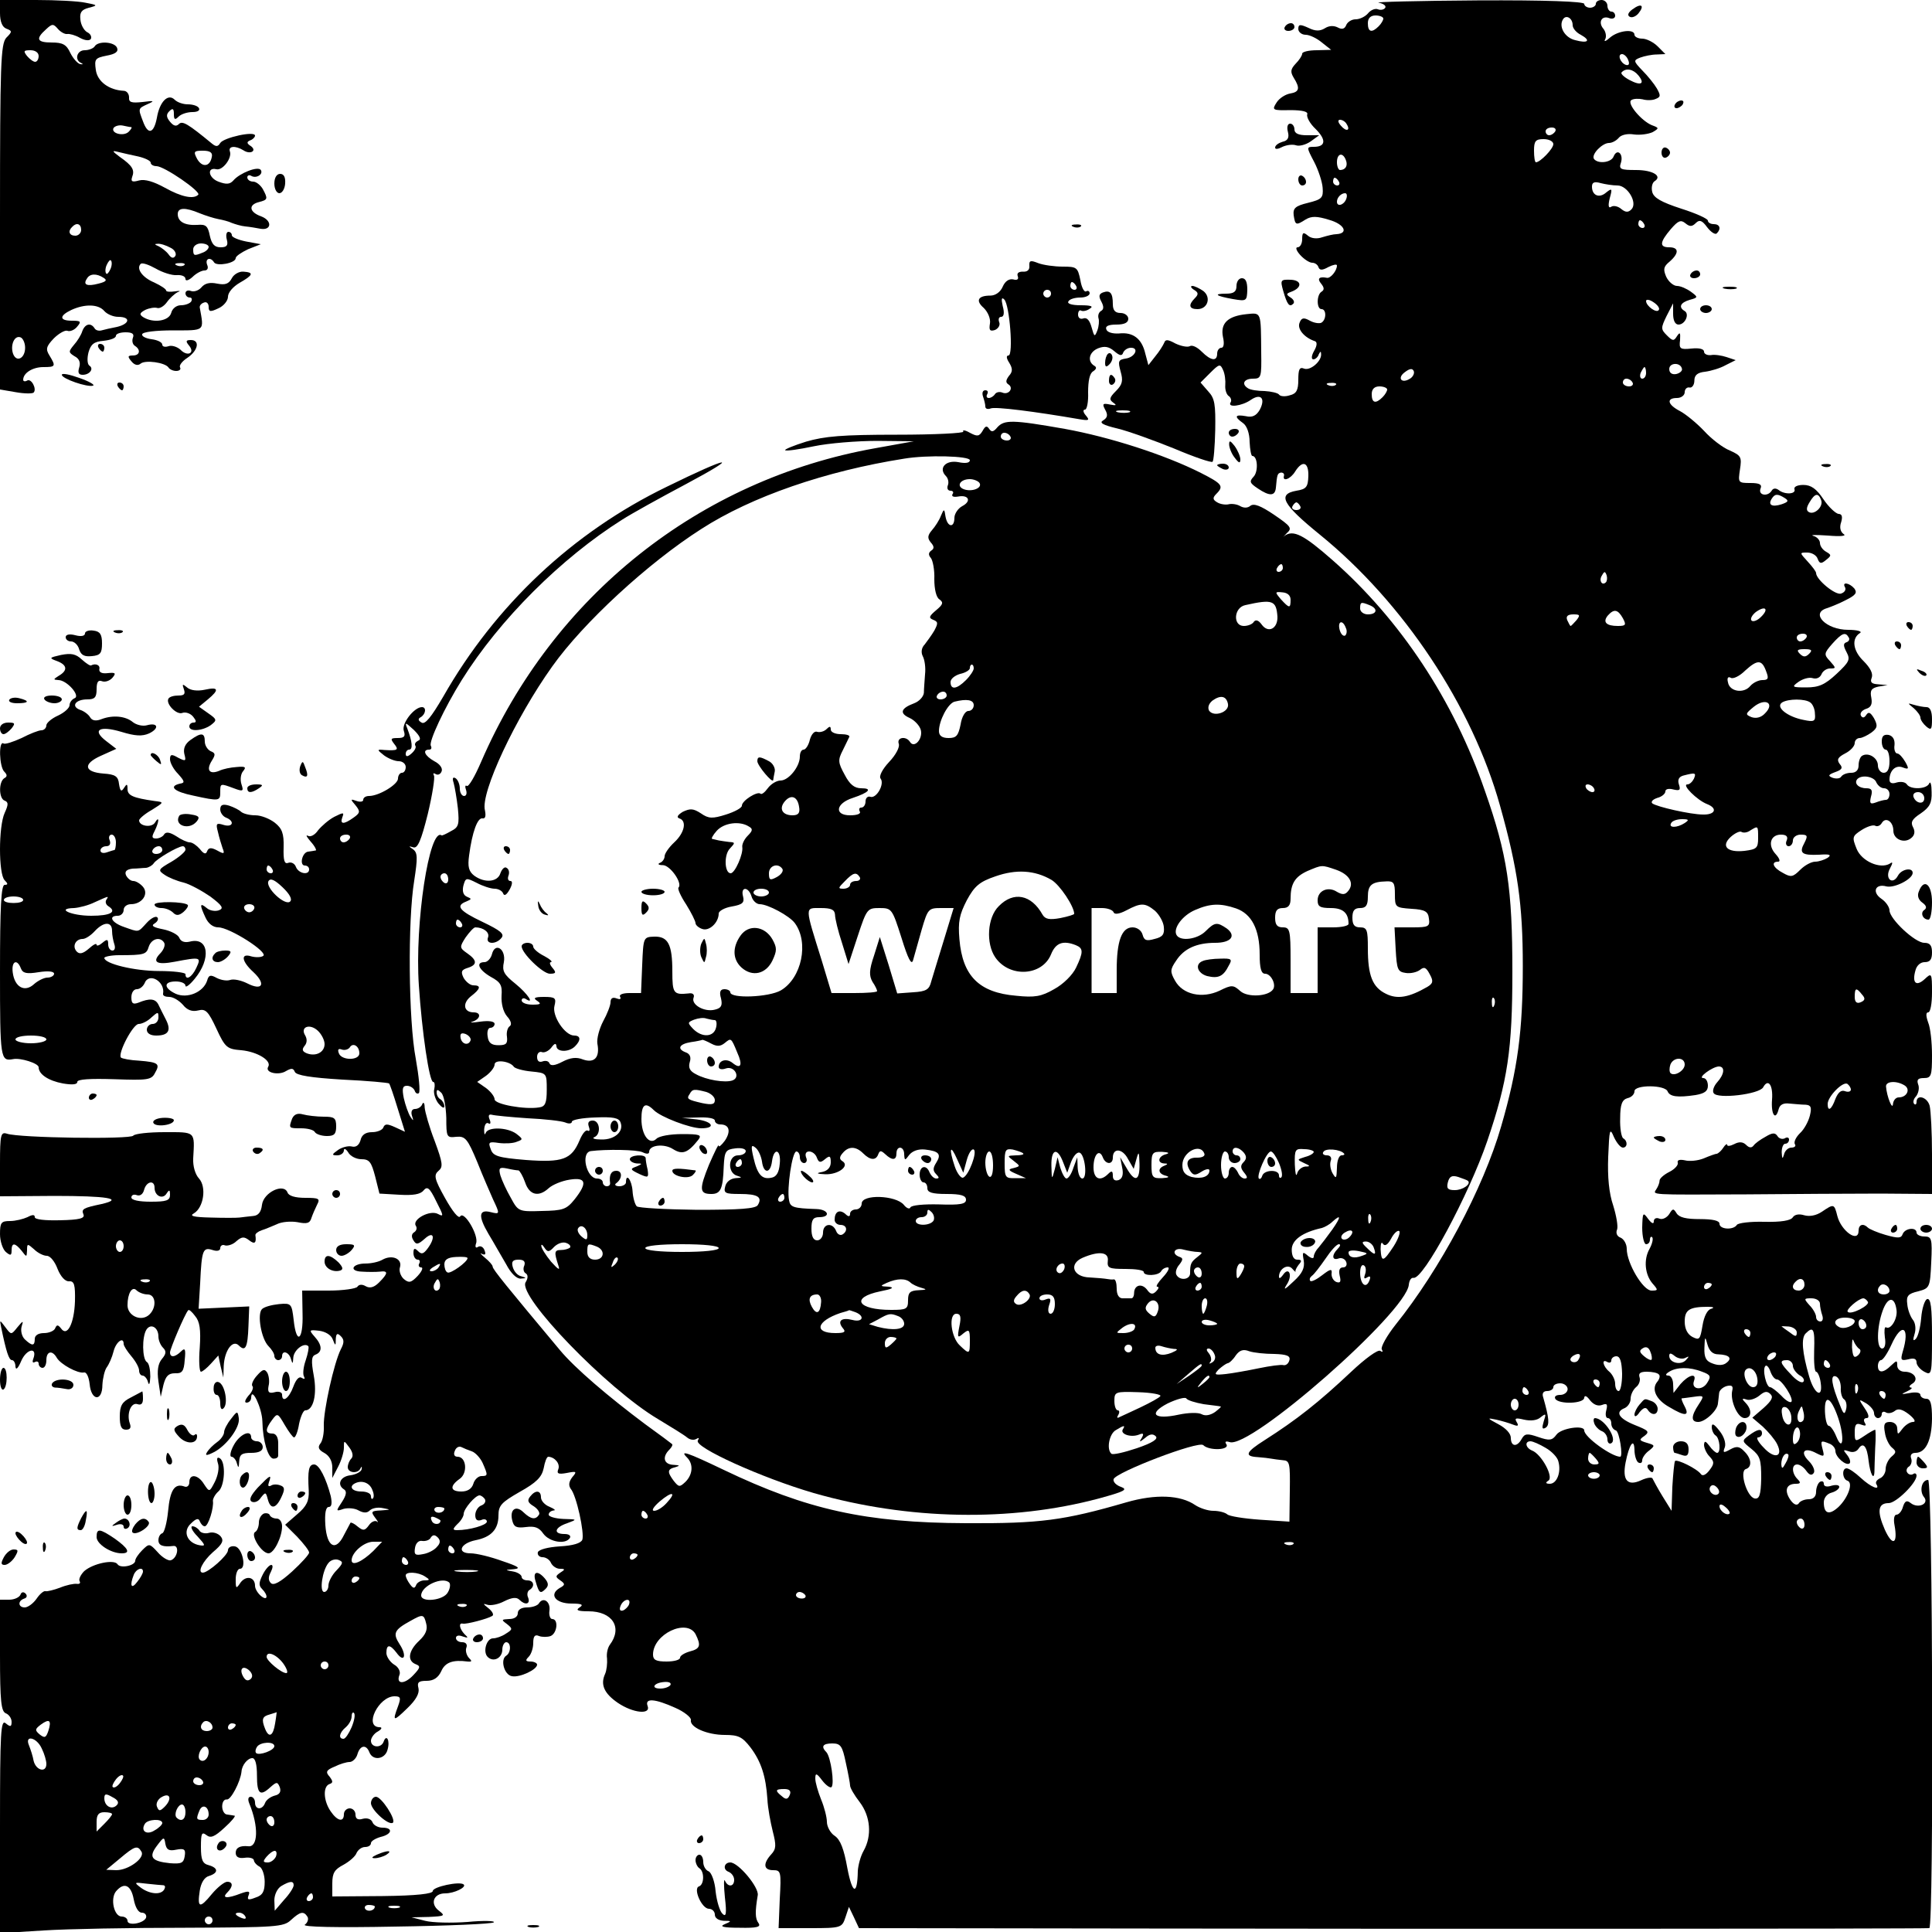 <?xml version="1.0" standalone="no"?>
<!DOCTYPE svg PUBLIC "-//W3C//DTD SVG 20010904//EN"
 "http://www.w3.org/TR/2001/REC-SVG-20010904/DTD/svg10.dtd">
<svg version="1.0" xmlns="http://www.w3.org/2000/svg"
 width="500pt" height="500pt" viewBox="0 0 500 500"
 preserveAspectRatio="xMidYMid meet">
<g transform="translate(0,500) scale(0.1,-0.1)"
fill="#000000" stroke="none">
<path d="M0 4966 c0 -22 6 -36 16 -40 16 -6 16 -8 0 -24 -14 -17 -16 -66 -16
-464 l0 -446 41 -7 c22 -4 43 -4 46 -1 9 9 -6 38 -17 31 -5 -3 -10 -2 -10 2 0
18 25 33 52 33 32 0 33 2 16 30 -10 16 -9 23 11 44 13 13 29 22 35 20 7 -3 19
2 26 11 11 13 9 15 -14 15 -33 0 -33 13 -1 28 35 16 70 15 85 -3 7 -8 23 -15
36 -15 33 0 30 -18 -3 -26 -16 -3 -33 -7 -40 -9 -7 -2 -15 0 -18 5 -10 16 -25
12 -32 -7 -3 -10 -13 -26 -22 -36 -14 -17 -14 -19 2 -29 12 -6 16 -16 12 -29
-4 -13 -2 -19 9 -19 18 0 30 16 17 24 -5 4 -6 18 -2 34 6 21 14 28 39 30 18 2
32 7 32 13 0 5 11 9 25 9 17 0 23 -4 19 -14 -3 -8 -1 -17 5 -21 16 -10 13 -25
-5 -25 -14 0 -14 -3 -4 -15 8 -10 17 -12 24 -6 12 10 63 3 72 -10 3 -5 12 -9
20 -9 8 0 13 4 10 9 -3 5 5 16 19 25 28 19 33 46 9 46 -13 0 -14 -3 -5 -14 17
-20 -4 -30 -22 -11 -9 8 -23 12 -31 9 -9 -3 -16 -1 -16 4 0 6 -12 12 -27 14
-16 2 -27 8 -25 13 1 6 36 10 80 10 84 0 80 -3 69 59 -1 5 4 11 11 13 6 3 12
-2 12 -11 0 -13 4 -14 25 -4 14 6 25 20 25 30 0 11 13 26 30 36 35 20 38 27
10 29 -11 1 -25 -7 -30 -17 -8 -15 -17 -18 -38 -14 -19 4 -32 1 -41 -10 -7 -8
-19 -12 -27 -9 -8 3 -14 0 -14 -6 0 -6 5 -11 11 -11 5 0 7 -4 4 -10 -3 -5 -15
-10 -27 -10 -11 0 -22 -8 -25 -20 -6 -21 -46 -27 -72 -11 -11 7 -10 11 5 19
11 5 24 7 31 5 6 -2 17 4 25 15 7 10 20 22 28 26 9 3 5 4 -7 2 -13 -2 -23 -1
-23 2 0 4 -14 13 -31 21 -31 13 -47 36 -35 48 4 4 21 -2 39 -12 17 -10 42 -18
54 -17 13 1 23 -3 23 -10 0 -6 8 -4 18 5 10 10 24 17 31 17 8 0 11 6 7 15 -6
16 9 21 18 6 7 -11 56 -2 56 11 0 5 15 15 32 23 l33 13 -38 7 c-20 4 -37 11
-37 16 0 5 -4 9 -9 9 -5 0 -7 -9 -4 -20 4 -15 0 -20 -16 -20 -16 0 -23 8 -28
30 -5 25 -10 30 -32 28 -32 -2 -51 8 -51 28 0 17 19 18 57 2 15 -6 37 -13 48
-15 11 -2 27 -6 35 -10 8 -3 24 -8 35 -9 11 -1 29 -4 39 -6 29 -5 31 21 2 32
-31 11 -34 30 -6 37 23 6 24 8 10 34 -6 10 -17 19 -25 19 -8 0 -15 5 -15 11 0
5 5 7 10 4 13 -8 32 4 25 15 -7 11 -55 -8 -71 -27 -9 -10 -18 -11 -39 -3 -26
10 -30 38 -5 32 16 -4 41 29 35 46 -5 14 14 16 35 3 18 -12 36 -1 19 11 -11 7
-11 11 -1 15 6 2 12 8 12 12 0 13 -81 -5 -90 -19 -6 -10 -11 -10 -21 -2 -63
52 -77 60 -86 51 -7 -7 -14 -5 -23 6 -10 12 -10 19 -2 27 9 9 12 7 12 -7 0
-15 3 -16 12 -7 7 7 23 12 36 12 13 0 20 4 17 10 -3 6 -16 10 -29 10 -12 0
-27 5 -34 12 -17 17 -39 -5 -46 -47 -8 -41 -23 -45 -36 -9 -13 34 -13 33 13
45 18 8 16 9 -14 5 -29 -3 -36 -1 -35 12 0 9 -6 17 -14 17 -38 2 -68 24 -72
54 -4 28 -2 31 28 37 22 4 31 10 27 20 -6 16 -49 19 -58 4 -3 -5 -15 -10 -26
-10 -20 0 -27 -25 -9 -33 6 -3 5 -4 -2 -3 -7 1 -19 15 -26 29 -10 22 -20 27
-48 27 -38 0 -43 9 -15 34 16 15 19 15 31 1 7 -8 18 -14 24 -13 6 1 21 -3 33
-10 13 -7 24 -8 28 -3 3 6 -1 14 -10 18 -8 5 -16 19 -17 33 -2 18 3 25 22 30
24 6 23 7 -9 13 -18 4 -76 7 -127 7 l-94 0 0 -34z m100 -111 c0 -8 -4 -15 -9
-15 -5 0 -14 7 -21 15 -10 13 -9 15 9 15 12 0 21 -6 21 -15z m240 -184 c2 -1
-1 -6 -7 -12 -13 -13 -47 -4 -39 10 4 5 14 8 24 6 9 -2 19 -4 22 -4z m18 -76
c17 -4 32 -11 32 -16 0 -5 7 -9 15 -9 20 0 116 -66 108 -74 -12 -12 -43 -6
-86 18 -29 16 -52 23 -67 19 -18 -5 -22 -3 -18 9 7 18 1 29 -32 52 -20 15 -21
17 -5 13 11 -3 35 -8 53 -12z m190 -2 c-5 -25 -25 -27 -38 -4 -10 19 -8 21 15
21 19 0 26 -5 23 -17z m-338 -188 c0 -8 -7 -15 -15 -15 -16 0 -20 12 -8 23 11
12 23 8 23 -8z m231 -46 c11 -5 16 -15 13 -21 -5 -8 -11 -6 -18 4 -6 8 -18 17
-26 21 -10 4 -11 6 -2 6 7 1 22 -4 33 -10z m99 2 c0 -5 -7 -12 -16 -15 -22 -9
-24 -8 -24 9 0 8 9 15 20 15 11 0 20 -4 20 -9z m-254 -57 c-4 -9 -9 -15 -11
-12 -3 3 -3 13 1 22 4 9 9 15 11 12 3 -3 3 -13 -1 -22z m191 10 c-3 -3 -12 -4
-19 -1 -8 3 -5 6 6 6 11 1 17 -2 13 -5z m-209 -33 c10 -6 7 -10 -13 -15 -30
-8 -41 -3 -30 13 7 13 25 14 43 2z m-203 -181 c0 -27 -22 -39 -31 -16 -8 22 3
49 19 43 6 -2 12 -14 12 -27z"/>
<path d="M3568 4993 c12 -2 20 -8 17 -13 -3 -5 -12 -7 -19 -4 -7 3 -19 -2 -26
-11 -7 -8 -21 -15 -32 -15 -10 0 -21 -7 -24 -15 -4 -10 -11 -12 -22 -6 -10 5
-22 5 -33 -2 -13 -8 -25 -8 -43 1 -22 10 -26 9 -26 -3 0 -8 9 -15 19 -15 10 0
29 -9 42 -20 l24 -19 -37 -1 c-21 0 -38 -4 -38 -9 0 -5 -8 -17 -17 -26 -13
-14 -14 -21 -5 -36 17 -27 15 -37 -9 -41 -12 -2 -28 -12 -35 -23 -13 -20 -11
-21 35 -20 32 0 47 -4 44 -11 -2 -7 7 -24 22 -38 28 -28 26 -46 -5 -46 -19 0
-19 -1 1 -39 11 -21 21 -52 22 -67 2 -26 -2 -30 -38 -39 -33 -8 -39 -14 -37
-32 4 -26 6 -27 31 -11 15 9 29 9 61 -1 39 -11 51 -35 19 -37 -8 0 -24 -4 -37
-8 -14 -5 -29 -3 -37 4 -12 10 -15 9 -15 -9 0 -11 -5 -21 -12 -21 -6 0 -3 -9
7 -20 10 -11 24 -20 31 -20 7 0 14 -5 16 -11 3 -9 10 -9 26 0 12 6 22 8 22 4
0 -14 -17 -34 -26 -32 -20 4 -26 -2 -15 -15 8 -10 9 -16 1 -21 -13 -8 -13 -45
0 -45 13 0 13 -27 0 -35 -5 -3 -19 -1 -30 5 -16 9 -22 8 -27 -6 -6 -16 13 -38
40 -47 6 -2 6 -11 -2 -25 -7 -12 -8 -22 -2 -22 5 0 12 6 14 13 4 8 6 9 6 0 1
-18 -28 -43 -44 -37 -12 5 -15 -2 -15 -29 0 -27 -5 -36 -22 -40 -12 -4 -25 -3
-28 2 -3 4 -20 8 -37 9 -18 0 -37 3 -43 7 -18 11 -11 25 13 25 21 0 22 4 21
68 -1 106 1 103 -38 99 -49 -5 -68 -24 -61 -59 4 -17 2 -28 -4 -28 -6 0 -11
-7 -11 -15 0 -21 -16 -19 -40 5 -12 12 -25 18 -31 14 -6 -3 -22 0 -37 7 -20
11 -26 11 -29 2 -3 -7 -13 -23 -23 -35 l-18 -23 -8 30 c-9 39 -32 56 -68 52
-17 -1 -31 3 -33 11 -3 8 6 12 26 12 21 0 31 5 31 15 0 8 -9 15 -20 15 -14 0
-20 7 -20 23 0 29 -7 37 -26 30 -10 -4 -11 -10 -4 -23 7 -13 7 -21 -1 -25 -6
-4 -8 -12 -6 -19 2 -6 1 -20 -3 -31 -7 -18 -8 -17 -15 8 -5 18 -12 26 -21 23
-8 -3 -14 1 -14 10 0 8 4 13 8 10 4 -2 14 -1 22 5 11 6 4 9 -23 9 -23 0 -36 4
-32 10 3 6 17 10 31 10 13 0 24 5 24 11 0 5 -4 8 -9 5 -5 -3 -12 10 -15 29 -7
33 -9 35 -46 35 -21 0 -50 4 -63 9 -20 8 -24 7 -23 -7 1 -11 -6 -16 -17 -15
-11 0 -16 -4 -13 -12 3 -8 -2 -11 -12 -8 -11 2 -21 -5 -27 -19 -6 -14 -19 -23
-32 -23 -32 0 -39 -13 -17 -32 11 -11 18 -28 16 -40 -3 -18 0 -21 13 -17 9 4
14 13 11 20 -3 8 -1 14 5 14 7 0 9 10 4 28 -4 18 -3 24 4 17 14 -14 24 -145
11 -145 -6 0 -6 -7 2 -19 9 -15 9 -23 -1 -34 -8 -11 -9 -17 -1 -22 14 -9 1
-28 -16 -21 -7 3 -16 1 -19 -4 -4 -6 -11 -10 -16 -10 -6 0 -7 5 -4 10 3 6 1
10 -5 10 -7 0 -9 -7 -6 -16 3 -9 6 -20 6 -26 0 -6 6 -8 14 -5 12 5 114 -8 230
-28 24 -4 27 -3 16 10 -7 8 -8 15 -2 15 5 0 9 20 8 45 0 29 4 49 13 54 9 6 10
11 2 15 -18 12 -12 36 12 45 16 6 27 4 41 -8 14 -12 20 -13 23 -3 3 6 11 12
20 12 22 0 10 -25 -14 -28 -19 -3 -20 -7 -13 -33 7 -24 5 -34 -12 -51 -17 -17
-18 -22 -7 -30 10 -7 8 -8 -8 -5 -19 4 -21 2 -13 -13 8 -14 6 -21 -5 -28 -11
-6 -1 -12 37 -21 29 -7 95 -31 147 -52 52 -22 96 -37 99 -34 3 2 6 39 7 82 1
66 -1 82 -18 100 l-20 23 25 25 c23 23 26 24 33 8 5 -10 7 -28 6 -40 -1 -11 3
-24 9 -28 5 -3 8 -11 5 -16 -10 -15 29 -10 52 6 26 18 39 4 23 -26 -9 -15 -19
-20 -36 -16 -28 5 -31 -1 -7 -18 10 -7 17 -27 17 -49 1 -20 4 -36 7 -36 14 0
16 -41 3 -54 -11 -12 -10 -16 11 -30 31 -21 45 -20 47 2 3 34 4 37 13 39 6 0
9 -3 8 -8 -5 -17 17 -9 29 11 19 30 35 24 34 -12 -1 -28 -5 -34 -31 -38 -50
-9 -36 -35 60 -113 217 -176 395 -444 467 -702 46 -164 59 -256 59 -415 0
-168 -13 -267 -56 -415 -46 -160 -159 -371 -273 -513 -23 -29 -39 -58 -36 -64
4 -7 2 -8 -4 -4 -6 4 -39 -20 -75 -54 -85 -80 -141 -124 -224 -177 -49 -31
-54 -42 -18 -44 14 -1 30 -3 35 -4 6 -1 19 -3 30 -4 18 -1 19 -8 18 -80 l-1
-79 -76 5 c-42 3 -80 9 -85 14 -6 5 -22 9 -36 9 -14 0 -35 7 -47 15 -38 26
-102 29 -178 7 -162 -47 -223 -55 -415 -54 -259 1 -412 35 -627 138 -96 46
-115 52 -95 32 17 -17 15 -44 -4 -63 -15 -14 -17 -14 -30 2 -18 24 -17 31 4
36 13 4 11 5 -5 6 -25 1 -30 20 -11 39 6 6 10 13 7 15 -2 2 -33 25 -69 51 -95
71 -182 145 -221 192 -137 164 -174 209 -174 216 0 4 -9 14 -20 23 -11 9 -14
14 -8 10 9 -4 11 -1 7 9 -3 9 -11 13 -17 9 -6 -4 -8 0 -5 9 8 20 -31 86 -41
70 -4 -7 -20 13 -39 47 -28 50 -30 60 -17 71 12 10 11 20 -10 77 -14 36 -25
75 -26 87 0 11 -3 15 -6 9 -2 -7 -11 -13 -19 -13 -8 0 -11 -7 -8 -17 5 -15 4
-15 -4 -3 -5 8 -13 30 -17 48 -5 25 -3 32 8 32 9 0 17 -6 20 -12 2 -7 7 -10
11 -7 4 4 0 44 -8 89 -19 99 -21 359 -4 461 9 59 9 72 -3 81 -12 8 -12 9 1 5
11 -3 20 18 37 86 12 50 19 95 16 100 -3 6 -1 7 4 4 6 -4 13 -1 16 7 3 8 -5
19 -19 26 -25 14 -32 30 -13 30 5 0 7 4 4 10 -6 10 35 98 80 170 98 157 258
316 415 415 25 16 99 57 165 92 146 78 115 74 -50 -7 -243 -118 -443 -306
-578 -543 -31 -53 -47 -73 -56 -67 -9 5 -10 10 -2 14 13 8 15 26 3 26 -20 0
-53 -42 -47 -61 5 -15 1 -19 -16 -19 -18 0 -19 -2 -9 -15 13 -16 9 -18 -25
-16 -20 2 -20 1 -1 -14 11 -8 28 -15 38 -15 10 0 18 -7 18 -15 0 -8 -4 -15
-10 -15 -5 0 -10 -7 -10 -15 0 -15 -49 -45 -75 -45 -8 0 -15 -4 -15 -10 0 -5
-8 -6 -17 -3 -16 6 -17 5 -3 -11 13 -16 12 -20 -5 -32 -25 -18 -36 -18 -29 1
5 13 3 13 -21 1 -15 -8 -33 -24 -42 -35 -8 -12 -20 -18 -26 -14 -7 3 -3 -3 7
-15 11 -12 16 -23 13 -23 -4 -1 -13 -2 -19 -3 -16 -1 -24 -36 -9 -36 6 0 11
-4 11 -10 0 -16 -27 -11 -34 6 -3 9 -12 14 -20 11 -10 -4 -13 6 -12 40 1 36
-4 49 -23 64 -13 10 -35 19 -50 19 -15 0 -31 4 -37 9 -5 5 -19 12 -31 16 -17
5 -23 2 -23 -10 0 -8 7 -18 15 -21 23 -9 18 -26 -6 -19 -19 6 -21 4 -15 -18 3
-14 9 -33 12 -42 6 -15 4 -16 -14 -6 -15 8 -22 8 -26 -2 -3 -9 -9 -7 -19 6 -8
9 -19 17 -26 17 -6 0 -22 7 -35 16 -16 10 -26 12 -31 5 -3 -6 -13 -11 -21 -11
-11 0 -12 4 -4 19 12 24 13 42 1 22 -9 -14 -41 -9 -41 6 0 4 15 17 33 27 32
20 32 20 7 23 -55 8 -70 14 -70 31 0 14 -2 14 -9 3 -7 -11 -10 -9 -13 10 -2
20 -10 25 -40 27 -51 4 -54 25 -7 46 l40 18 -26 20 c-38 29 -18 41 39 24 36
-11 54 -12 72 -4 27 13 23 29 -6 21 -11 -3 -27 1 -36 8 -19 16 -52 19 -81 8
-15 -6 -25 -4 -30 5 -4 7 -16 16 -26 19 -24 9 -12 27 19 27 19 0 24 5 24 26 0
19 4 25 14 21 8 -3 20 1 27 9 10 12 8 14 -12 12 -15 -2 -23 2 -22 10 3 11 -10
16 -21 10 -2 -2 -13 5 -24 15 -16 15 -28 17 -54 12 -31 -7 -32 -8 -10 -16 26
-10 28 -24 4 -38 -14 -9 -15 -10 -1 -11 22 0 58 -41 42 -47 -7 -3 -13 -11 -13
-18 0 -7 -13 -19 -30 -27 -16 -7 -30 -19 -30 -25 0 -7 -6 -13 -13 -13 -7 0
-30 -9 -51 -20 -22 -10 -43 -17 -47 -14 -13 8 -11 -60 2 -73 8 -8 8 -13 0 -17
-15 -10 -14 -53 1 -58 10 -4 10 -10 0 -32 -16 -35 -16 -158 0 -174 9 -9 9 -12
0 -12 -9 0 -12 -57 -12 -225 0 -226 1 -232 34 -226 19 4 66 -11 66 -21 0 -18
25 -35 63 -42 24 -4 37 -3 37 4 0 7 33 9 96 7 85 -3 96 -2 105 16 14 24 9 28
-41 32 -22 1 -43 5 -47 8 -9 10 31 87 46 87 8 0 23 7 33 17 17 15 18 15 18 0
0 -10 -7 -17 -15 -17 -8 0 -15 -7 -15 -15 0 -9 9 -15 24 -15 32 0 40 13 25 42
-7 13 -15 30 -19 38 -8 16 -23 17 -52 5 -14 -5 -18 -2 -18 14 0 12 6 21 14 21
8 0 16 7 20 15 11 30 54 5 48 -27 -1 -5 6 -8 16 -8 10 0 25 -9 35 -20 11 -14
24 -19 40 -15 19 5 26 -2 47 -47 23 -50 28 -53 65 -56 41 -4 79 -27 69 -43 -9
-15 27 -23 46 -11 14 8 19 8 23 -2 4 -9 41 -15 123 -20 65 -3 119 -8 121 -10
2 -2 12 -31 22 -64 l19 -61 -26 12 c-20 9 -26 9 -30 -1 -2 -6 -15 -12 -29 -12
-17 0 -27 -7 -30 -21 -4 -13 -12 -19 -23 -16 -9 2 -25 -2 -35 -9 -17 -12 -17
-14 -2 -14 9 0 17 6 17 13 0 6 5 4 11 -5 5 -10 21 -18 34 -18 21 0 26 -7 36
-45 l11 -44 52 -3 c35 -2 54 1 62 11 10 12 16 7 33 -28 19 -37 20 -41 5 -33
-21 12 -68 -14 -58 -30 4 -6 2 -13 -4 -17 -7 -4 -8 -12 -2 -21 7 -12 12 -11
29 4 24 22 29 3 7 -26 -10 -13 -15 -15 -24 -6 -9 9 -12 8 -12 -5 0 -9 5 -17
11 -17 5 0 7 -4 4 -10 -3 -5 -1 -10 5 -10 6 0 2 -10 -9 -22 -17 -18 -23 -19
-36 -8 -8 7 -13 21 -10 30 7 22 -20 34 -45 20 -10 -6 -30 -10 -44 -10 -35 0
-44 -20 -9 -21 15 -1 36 -1 46 0 22 3 22 -4 -2 -28 -12 -12 -23 -16 -34 -10
-10 6 -18 5 -22 -1 -3 -5 -37 -10 -74 -10 l-69 0 1 -60 c2 -69 -16 -82 -23
-16 -5 42 -6 44 -38 41 -19 -2 -38 -7 -44 -13 -13 -13 -2 -77 17 -96 8 -8 15
-19 15 -25 0 -6 5 -11 10 -11 6 0 10 5 10 10 0 17 18 11 23 -7 4 -14 5 -13 6
3 1 20 28 41 39 30 2 -3 -1 -19 -7 -37 -6 -17 -8 -36 -4 -42 3 -6 1 -7 -6 -3
-7 5 -15 -4 -22 -23 -11 -30 -29 -43 -29 -20 0 6 -9 9 -19 6 -15 -4 -19 0 -16
16 3 11 1 26 -3 34 -7 11 -12 10 -27 -7 -10 -11 -15 -23 -12 -27 4 -3 0 -15
-10 -25 -9 -11 -11 -18 -5 -18 7 0 12 6 12 13 1 30 28 -27 29 -61 1 -51 15
-97 29 -97 7 0 12 3 12 8 0 4 0 18 0 32 0 16 -6 25 -15 25 -19 0 -19 11 -1 35
14 19 15 18 33 -13 10 -17 21 -32 24 -32 4 0 10 16 13 35 4 19 11 35 16 35 21
0 31 41 22 90 -7 38 -6 50 4 54 19 7 18 25 -2 47 -15 17 -14 18 12 15 16 -2
31 -11 35 -22 7 -18 8 -18 8 1 1 14 4 16 13 7 9 -9 9 -17 0 -34 -18 -36 -45
-159 -44 -197 1 -19 -3 -40 -9 -47 -7 -9 -5 -16 10 -24 13 -7 21 -21 21 -38
l0 -27 15 29 c8 15 15 38 15 49 0 20 0 20 14 1 9 -12 11 -23 5 -29 -5 -5 -9
-15 -9 -22 0 -15 26 -18 33 -3 3 6 4 5 3 -2 -1 -7 -15 -14 -29 -16 -27 -3 -36
-25 -16 -37 7 -5 5 -15 -6 -32 -16 -24 -16 -25 4 -18 11 3 29 2 39 -4 13 -7
22 -7 29 0 6 6 21 9 34 6 21 -4 21 -4 -5 -6 -25 -1 -27 -3 -15 -19 7 -9 9 -14
5 -10 -5 4 -15 0 -21 -9 -11 -15 -15 -15 -29 -4 -9 8 -18 12 -19 10 -1 -2 -9
-17 -17 -32 -21 -43 -44 -31 -48 26 -2 31 1 47 9 47 7 0 9 9 5 28 -12 46 -30
82 -43 82 -14 0 -17 -15 -14 -68 1 -26 -5 -40 -30 -61 l-31 -27 31 -31 c17
-18 31 -36 31 -41 0 -5 -20 -27 -44 -49 -31 -28 -48 -37 -55 -30 -7 7 -7 16 0
29 5 10 6 18 1 18 -5 0 -15 -11 -22 -25 -10 -20 -11 -28 -2 -37 17 -17 15 -33
-3 -18 -8 7 -15 18 -15 26 0 22 -22 28 -37 9 -12 -18 -13 -17 -13 8 0 15 5 27
11 27 18 0 6 55 -13 58 -10 2 -18 -3 -18 -10 0 -13 -51 -58 -65 -58 -15 0 -1
29 26 53 25 21 29 30 20 41 -7 8 -20 12 -30 9 -10 -3 -22 0 -25 6 -4 6 -12 11
-18 11 -6 0 -1 -12 13 -26 21 -23 22 -26 5 -23 -32 6 -44 36 -22 56 13 13 20
15 23 6 3 -7 8 -13 13 -13 9 0 24 48 21 66 0 6 6 17 14 24 17 14 20 76 4 86
-7 4 -9 0 -5 -13 4 -11 0 -32 -8 -48 -14 -27 -14 -27 -28 -6 -15 25 -38 28
-38 5 0 -9 -6 -14 -13 -11 -25 9 -37 -9 -42 -64 -3 -30 -10 -56 -15 -57 -6 -2
-10 -10 -10 -18 0 -14 12 -18 38 -15 17 3 12 -31 -6 -37 -6 -2 -22 7 -34 21
-21 23 -22 23 -40 5 -10 -10 -18 -22 -18 -27 0 -13 -39 -21 -46 -9 -9 13 -63
2 -86 -18 -9 -9 -15 -21 -12 -26 3 -5 0 -8 -7 -7 -8 1 -27 -3 -44 -10 -16 -6
-33 -10 -37 -9 -4 2 -15 -7 -23 -19 -9 -13 -23 -23 -31 -23 -17 0 -19 17 -1
23 7 2 8 8 3 13 -5 5 -11 4 -13 -3 -3 -7 -16 -13 -29 -13 l-24 0 0 -144 c0
-119 3 -145 15 -150 8 -3 15 -13 15 -22 0 -13 -3 -14 -15 -4 -13 11 -15 -20
-15 -265 l0 -278 113 7 c61 4 226 7 366 7 236 1 255 2 274 20 24 22 33 24 43
8 3 -6 0 -15 -7 -20 -9 -6 81 -8 234 -5 137 2 251 7 255 11 4 4 -27 5 -68 1
-41 -3 -91 -2 -110 3 l-35 9 45 1 c41 2 43 3 26 16 -24 18 -14 45 16 45 24 0
56 16 48 23 -10 9 -80 -6 -80 -17 0 -7 -40 -12 -130 -13 l-130 -1 0 34 c0 27
6 36 29 48 16 9 31 22 34 31 4 8 13 15 22 15 8 0 15 4 15 10 0 5 11 12 25 16
30 7 33 24 5 24 -11 0 -23 6 -26 14 -3 8 -13 12 -25 9 -13 -4 -19 0 -19 11 0
9 -7 16 -15 16 -8 0 -15 -7 -15 -15 0 -22 -17 -18 -34 7 -19 27 -21 65 -3 71
9 3 9 7 0 19 -11 12 -9 17 13 26 14 7 31 12 39 12 7 0 17 9 20 20 7 24 23 26
31 5 9 -23 41 -18 47 7 7 24 -3 41 -10 21 -6 -18 -33 -16 -33 2 0 7 8 19 18
24 10 6 12 11 4 11 -41 1 -2 80 39 80 16 0 17 -4 9 -26 -15 -40 -12 -40 24 -5
23 22 32 39 29 52 -4 15 0 19 21 19 18 0 30 8 38 25 10 23 30 30 68 25 12 -1
12 1 3 10 -6 7 -9 19 -6 26 3 8 -1 14 -11 14 -9 0 -16 5 -16 11 0 6 7 8 17 4
15 -5 16 -4 5 6 -13 14 -16 30 -4 27 8 -2 63 12 76 20 5 3 0 12 -10 20 -14 11
-15 13 -3 9 9 -3 29 1 44 9 20 10 32 11 39 4 15 -15 29 -12 23 5 -4 8 -2 17 3
20 15 9 12 25 -5 25 -8 0 -15 4 -15 9 0 5 -10 12 -22 14 -22 4 -22 4 2 6 19 2
12 7 -30 21 -30 11 -67 20 -82 20 -37 0 -27 26 13 34 40 8 59 28 59 64 0 26 8
34 55 61 43 24 57 38 62 61 3 17 8 30 12 30 17 -1 31 -18 26 -32 -5 -12 0 -14
22 -10 25 5 27 4 14 -11 -9 -12 -10 -21 -4 -30 15 -17 36 -115 30 -132 -4 -9
-24 -15 -58 -17 -31 -2 -54 -8 -57 -15 -2 -7 4 -13 12 -13 9 0 19 -7 22 -15 4
-8 14 -15 23 -15 14 0 14 -2 1 -10 -13 -9 -13 -11 0 -20 13 -9 13 -12 -2 -20
-28 -17 -10 -40 31 -40 27 0 32 -3 21 -10 -11 -7 -5 -10 23 -10 62 0 89 -42
55 -87 -5 -7 -9 -22 -7 -35 1 -13 -1 -31 -5 -40 -13 -28 -2 -51 33 -75 40 -27
86 -31 77 -8 -8 21 19 19 72 -5 23 -10 41 -25 40 -31 -4 -19 42 -39 88 -39 35
0 45 -5 66 -32 28 -37 40 -75 44 -134 1 -23 8 -60 14 -84 9 -35 9 -45 -4 -59
-22 -24 -20 -41 5 -41 20 0 21 -4 17 -75 l-3 -75 81 0 c81 0 83 1 92 28 l9 27
13 -27 13 -28 751 -1 c596 -1 1983 -1 2019 1 12 0 9 1160 -3 1160 -17 0 -23
-29 -11 -44 15 -18 -15 -31 -34 -16 -10 8 -15 6 -20 -9 -3 -12 -11 -21 -17
-21 -6 0 -8 -12 -5 -27 9 -49 -5 -56 -25 -12 -21 48 -18 69 10 69 19 0 72 52
72 71 0 5 -4 8 -9 4 -5 -3 -12 -1 -15 4 -4 5 -1 13 5 16 5 4 8 13 5 21 -3 8 1
14 11 14 27 0 42 32 43 88 0 40 -4 52 -15 52 -8 0 -15 5 -15 10 0 6 -12 8 -27
5 -23 -4 -25 -4 -8 4 11 5 16 10 10 10 -5 1 -4 5 4 10 18 11 5 31 -20 31 -11
0 -19 7 -19 16 0 14 -1 14 -16 0 -20 -20 -34 -20 -34 -1 0 8 4 15 8 15 5 0 17
18 27 40 27 60 49 46 29 -19 -6 -21 -4 -23 14 -19 15 4 22 2 22 -8 0 -7 9 -18
20 -24 19 -10 20 -8 20 90 0 77 -3 101 -13 98 -6 -3 -13 -24 -15 -49 -2 -24
-8 -48 -14 -54 -7 -7 -8 -3 -3 13 4 13 2 29 -5 37 -6 8 -13 26 -14 40 -3 21 2
27 28 33 30 8 31 10 34 75 3 62 1 67 -18 67 -11 0 -20 5 -20 10 0 15 -30 12
-36 -4 -4 -11 -12 -11 -44 -2 -21 6 -42 15 -46 19 -12 12 -24 8 -24 -8 0 -33
-45 -1 -55 38 -8 32 -9 32 -40 11 -15 -10 -32 -13 -46 -9 -13 4 -24 2 -29 -5
-5 -9 -31 -13 -74 -12 -36 1 -68 -3 -71 -8 -9 -14 -45 -12 -45 3 0 8 -17 12
-51 12 -35 0 -53 4 -60 15 -8 13 -10 13 -19 -2 -6 -9 -17 -15 -25 -12 -9 4
-15 0 -15 -7 0 -8 -6 -5 -15 7 -13 18 -14 16 -15 -23 0 -24 5 -43 10 -43 6 0
10 5 10 12 0 6 3 9 6 6 3 -4 0 -17 -7 -30 -16 -28 -12 -67 8 -90 15 -17 14
-18 -3 -18 -22 0 -64 71 -64 108 0 12 -7 25 -16 29 -9 3 -13 12 -9 21 3 8 -2
36 -10 62 -11 32 -15 74 -13 126 3 72 4 77 15 51 7 -15 17 -27 23 -27 12 0 13
17 1 24 -5 3 -9 27 -8 52 0 36 5 48 19 52 10 2 18 10 18 18 0 17 80 17 86 -1
6 -13 25 -16 72 -9 23 4 32 10 32 24 0 11 -5 20 -12 20 -16 0 23 29 40 30 17
0 15 -20 -4 -41 -9 -10 -13 -23 -9 -28 9 -16 118 -3 128 15 13 24 26 6 23 -32
-3 -38 9 -56 17 -25 3 12 12 17 28 15 13 -1 32 -3 42 -3 14 -1 16 -7 11 -28
-4 -16 -15 -36 -26 -46 -10 -10 -16 -22 -13 -28 4 -5 -1 -9 -9 -9 -8 0 -17 -8
-19 -18 -4 -13 -5 -11 -6 6 0 12 4 22 9 22 6 0 10 5 10 11 0 5 -5 7 -11 3 -6
-3 -15 -1 -19 6 -6 9 -13 9 -31 -2 -13 -7 -27 -17 -31 -23 -5 -6 -11 -6 -19 2
-8 8 -18 9 -31 2 -10 -5 -18 -6 -18 -2 0 4 -5 1 -10 -7 -5 -8 -13 -15 -17 -16
-4 0 -20 -6 -34 -12 -15 -6 -37 -8 -48 -5 -14 3 -21 1 -19 -6 2 -6 -8 -17 -22
-24 -14 -7 -25 -17 -25 -22 0 -6 -4 -16 -8 -22 -10 -16 -23 -15 233 -14 118 1
275 2 348 2 l132 -1 0 103 c0 56 -3 112 -6 125 -6 23 -34 31 -34 10 0 -6 -3
-8 -6 -5 -4 4 -2 13 5 20 6 8 9 22 5 31 -4 12 0 16 15 16 19 0 21 6 21 59 0
33 -4 71 -10 85 -6 17 -6 26 0 26 6 0 10 23 10 52 0 50 -1 51 -19 34 -22 -20
-33 -10 -24 22 3 13 13 22 24 22 14 0 19 7 19 25 0 18 -5 25 -20 25 -24 0 -90
62 -90 84 0 8 -9 22 -21 30 -25 17 -16 40 13 32 21 -5 68 19 68 35 0 15 -29
10 -38 -7 -14 -26 -35 -8 -21 18 8 15 8 19 0 13 -25 -15 -73 6 -86 38 -12 30
-12 33 13 49 14 9 30 14 35 11 5 -3 13 0 17 7 10 17 30 4 30 -20 0 -22 28 -34
46 -19 9 7 11 17 5 28 -7 13 -3 21 20 36 23 16 29 27 28 55 0 19 -3 29 -6 23
-6 -16 -49 -17 -58 -3 -4 6 -15 8 -26 5 -12 -4 -19 -2 -19 7 0 24 16 39 34 32
16 -6 17 -4 7 14 -7 12 -16 22 -21 22 -5 0 -9 10 -7 22 1 14 -4 23 -15 26 -13
2 -18 -3 -18 -17 0 -12 5 -21 10 -21 6 0 10 -13 10 -30 0 -20 -5 -30 -15 -30
-8 0 -15 9 -15 19 0 20 -25 35 -41 25 -5 -3 -9 -14 -9 -25 0 -12 -7 -19 -19
-19 -11 0 -22 -4 -26 -10 -3 -5 -13 -6 -22 -3 -13 5 -12 8 7 15 17 6 20 11 11
21 -8 11 -5 17 14 27 14 7 25 19 25 27 0 7 6 13 13 13 6 0 20 7 30 14 16 12
17 18 7 37 -9 15 -14 18 -20 9 -5 -8 -10 -9 -14 -2 -3 6 2 13 12 17 14 4 18
12 15 29 -4 19 0 25 18 29 l24 4 -24 2 c-17 1 -22 5 -17 17 4 11 -4 26 -21 43
-28 27 -32 59 -9 73 6 4 -8 8 -31 8 -57 0 -99 43 -55 56 9 3 32 12 49 21 26
13 30 19 22 30 -13 15 -33 18 -24 3 3 -6 -1 -13 -10 -16 -14 -6 -65 36 -65 53
0 4 -10 17 -22 30 -21 23 -21 23 -1 23 12 0 24 -7 27 -16 5 -13 9 -14 22 -3
14 11 14 13 0 21 -9 5 -16 15 -16 23 0 7 -8 16 -17 18 -10 3 7 3 37 1 35 -3
50 -1 41 4 -8 6 -11 17 -6 31 4 14 2 21 -7 21 -7 1 -25 17 -39 38 -18 27 -32
37 -52 37 -16 0 -25 -5 -23 -11 5 -13 -25 -15 -41 -2 -7 5 -14 5 -18 -2 -10
-16 -35 -12 -29 5 5 11 -2 15 -26 15 -32 0 -32 1 -27 35 5 32 3 36 -26 49 -18
7 -48 30 -67 51 -19 20 -47 43 -62 51 -33 17 -36 34 -8 34 11 0 20 7 20 15 0
8 6 14 13 12 6 -1 12 7 12 18 0 14 8 21 28 23 15 2 39 9 53 17 l26 13 -24 8
c-12 4 -31 7 -40 5 -10 -1 -18 3 -18 9 0 7 -13 10 -32 8 -30 -3 -33 -1 -30 22
1 19 0 22 -8 10 -8 -13 -11 -13 -26 2 -16 16 -16 19 -1 50 l17 33 0 -27 c0
-17 5 -28 14 -28 17 0 29 27 16 35 -17 10 -11 22 13 29 22 6 22 7 3 21 -11 8
-27 15 -36 15 -9 0 -22 11 -28 24 -8 19 -7 26 9 39 25 22 24 37 -1 37 -26 0
-25 13 4 47 19 22 26 25 38 15 11 -9 17 -9 27 1 9 9 16 7 29 -11 10 -13 21
-20 25 -16 12 12 8 24 -8 24 -8 0 -15 4 -15 9 0 5 -31 19 -69 31 -52 17 -71
28 -75 43 -3 12 0 24 6 28 21 13 -4 29 -48 29 -40 0 -45 2 -39 19 7 23 -10 38
-19 16 -6 -16 -41 -20 -51 -6 -7 12 22 41 39 41 8 0 19 6 25 13 6 8 23 12 40
9 16 -2 37 1 48 6 17 10 17 11 -2 18 -27 11 -66 57 -53 65 6 4 19 4 29 2 10
-3 26 -3 34 1 13 5 13 9 3 27 -7 12 -24 33 -38 47 -23 24 -23 26 -5 33 11 4
30 8 43 8 l22 1 -20 20 c-11 11 -29 20 -40 20 -11 0 -20 5 -20 10 0 16 -42 11
-63 -7 -11 -10 -17 -12 -13 -5 4 7 2 19 -4 27 -15 17 -5 36 15 28 8 -3 15 0
15 6 0 6 -4 11 -10 11 -5 0 -10 7 -10 15 0 8 -7 15 -15 15 -8 0 -15 -4 -15
-10 0 -5 -7 -10 -15 -10 -8 0 -15 5 -15 10 0 6 -98 10 -277 9 -153 -1 -268 -4
-255 -6z m12 -41 c0 -4 -5 -13 -12 -20 -18 -18 -28 -15 -28 8 0 13 7 20 20 20
11 0 20 -4 20 -8z m490 -17 c0 -8 9 -19 21 -25 27 -15 19 -23 -14 -14 -27 6
-44 35 -32 54 8 13 25 3 25 -15z m144 -91 c4 -10 1 -14 -6 -12 -15 5 -23 28
-10 28 5 0 13 -7 16 -16z m26 -39 c18 -22 7 -28 -23 -12 -15 8 -24 17 -20 20
11 12 30 8 43 -8z m-755 -126 c11 -17 -1 -21 -15 -4 -8 9 -8 15 -2 15 6 0 14
-5 17 -11z m540 -19 c-3 -5 -10 -10 -16 -10 -5 0 -9 5 -9 10 0 6 7 10 16 10 8
0 12 -4 9 -10z m-5 -33 c0 -12 -34 -47 -45 -47 -3 0 -5 14 -5 30 0 25 4 30 25
30 14 0 25 -6 25 -13z m-537 -41 c6 -15 -1 -26 -15 -26 -4 0 -8 9 -8 20 0 23
15 27 23 6z m-18 -56 c3 -5 1 -10 -4 -10 -6 0 -11 5 -11 10 0 6 2 10 4 10 3 0
8 -4 11 -10z m721 -10 c26 0 53 -45 36 -62 -8 -8 -15 -8 -26 1 -8 7 -20 10
-26 6 -7 -5 -9 2 -4 22 7 25 6 27 -9 15 -18 -16 -37 -8 -37 15 0 11 6 14 23 9
12 -3 31 -6 43 -6z m-702 -35 c-6 -16 -24 -21 -24 -7 0 11 11 22 21 22 5 0 6
-7 3 -15z m771 -65 c3 -5 1 -10 -4 -10 -6 0 -11 5 -11 10 0 6 2 10 4 10 3 0 8
-4 11 -10z m-1470 -160 c3 -5 1 -10 -4 -10 -6 0 -11 5 -11 10 0 6 2 10 4 10 3
0 8 -4 11 -10z m-65 -20 c0 -5 -4 -10 -10 -10 -5 0 -10 5 -10 10 0 6 5 10 10
10 6 0 10 -4 10 -10z m1573 -42 c-5 -10 -33 10 -33 23 0 5 9 4 19 -3 11 -7 17
-16 14 -20z m60 -153 c1 -5 -6 -11 -15 -13 -11 -2 -18 3 -18 13 0 17 30 18 33
0z m-704 -25 c-22 -14 -34 2 -13 17 13 10 20 10 23 2 2 -6 -3 -15 -10 -19z
m611 15 c0 -8 -4 -15 -10 -15 -5 0 -7 7 -4 15 4 8 8 15 10 15 2 0 4 -7 4 -15z
m-35 -25 c3 -5 -1 -10 -9 -10 -9 0 -16 5 -16 10 0 6 4 10 9 10 6 0 13 -4 16
-10z m-768 -6 c-3 -3 -12 -4 -19 -1 -8 3 -5 6 6 6 11 1 17 -2 13 -5z m133 -12
c0 -4 -5 -13 -12 -20 -18 -18 -28 -15 -28 8 0 13 7 20 20 20 11 0 20 -4 20 -8z
m-667 -59 c-7 -2 -21 -2 -30 0 -10 3 -4 5 12 5 17 0 24 -2 18 -5z m1696 -222
c11 -7 9 -10 -8 -16 -25 -8 -36 -2 -26 14 8 13 15 14 34 2z m94 -5 c7 -17 -18
-40 -32 -31 -7 4 -6 12 2 25 14 24 23 25 30 6z m-1348 -16 c3 -5 -1 -10 -10
-10 -9 0 -13 5 -10 10 3 6 8 10 10 10 2 0 7 -4 10 -10z m791 -197 c-10 -10
-19 5 -10 18 6 11 8 11 12 0 2 -7 1 -15 -2 -18z m401 -90 c-9 -9 -20 -13 -24
-9 -4 4 1 14 11 22 25 18 35 8 13 -13z m-357 -3 c9 -17 8 -20 -13 -20 -30 0
-40 10 -26 27 16 18 26 16 39 -7z m-120 -5 c-7 -8 -14 -15 -15 -15 -2 0 -5 7
-9 15 -4 10 1 15 16 15 17 0 18 -2 8 -15z m595 -45 c-3 -5 -10 -10 -16 -10 -5
0 -9 5 -9 10 0 6 7 10 16 10 8 0 12 -4 9 -10z m109 1 c4 -5 1 -11 -5 -13 -9
-3 -9 -9 0 -26 10 -19 7 -25 -26 -56 -30 -28 -46 -35 -78 -35 -37 0 -39 1 -21
14 11 8 28 13 37 10 10 -3 19 1 23 10 3 8 13 15 22 15 16 0 16 1 0 19 -16 17
-16 20 6 45 25 28 34 31 42 17z m-102 -43 c-9 -9 -15 -9 -24 0 -9 9 -7 12 12
12 19 0 21 -3 12 -12z m-111 -46 c7 -18 5 -22 -10 -22 -10 0 -24 -7 -31 -15
-17 -21 -54 -15 -58 9 -3 11 0 16 7 12 6 -4 23 4 38 19 32 29 43 28 54 -3z
m-3 -108 c-10 -11 -23 -14 -35 -10 -17 7 -16 9 6 27 30 24 55 9 29 -17z m117
28 c6 -4 12 -17 12 -29 2 -20 -2 -22 -30 -16 -41 8 -73 33 -55 45 16 10 60 10
73 0z m-3603 -99 c-6 -3 -10 -8 -7 -13 3 -4 -2 -13 -10 -20 -10 -9 -15 -9 -15
-1 0 6 4 11 9 11 10 0 8 21 -5 55 -7 17 -5 16 17 -4 16 -16 20 -25 11 -28z
m3302 -98 c-4 -8 -11 -15 -17 -15 -16 0 25 -41 51 -51 28 -11 21 -28 -11 -27
-31 0 -120 20 -131 29 -4 4 1 10 13 14 12 3 21 11 21 17 0 6 9 8 20 5 17 -4
20 -2 15 13 -4 12 0 20 12 23 31 8 33 7 27 -8z m472 -10 c4 -8 12 -15 20 -15
8 0 14 -7 14 -15 0 -8 -4 -15 -9 -15 -5 0 -17 -3 -27 -7 -14 -5 -16 -2 -12 15
5 17 2 22 -12 22 -20 0 -33 13 -23 24 12 12 44 6 49 -9z m-731 -15 c3 -5 2
-10 -4 -10 -5 0 -13 5 -16 10 -3 6 -2 10 4 10 5 0 13 -4 16 -10z m855 -26 c0
-17 -22 -14 -28 4 -2 7 3 12 12 12 9 0 16 -7 16 -16z m-620 -64 c-20 -13 -43
-13 -35 0 3 6 16 10 28 10 18 0 19 -2 7 -10z m190 -39 c0 -26 -4 -29 -35 -33
-45 -5 -62 12 -36 36 11 10 24 16 28 13 5 -3 15 -2 23 4 20 12 20 13 20 -20z
m-4250 -11 c0 -11 -2 -20 -4 -20 -2 0 -11 -3 -20 -6 -9 -3 -16 -1 -16 5 0 6 7
11 15 11 9 0 12 6 9 15 -4 8 -1 15 5 15 6 0 11 -9 11 -20z m605 10 c-3 -5 -10
-10 -16 -10 -5 0 -9 5 -9 10 0 6 7 10 16 10 8 0 12 -4 9 -10z m3719 -5 c-4 -8
-1 -15 5 -15 6 0 11 7 11 15 0 8 9 15 20 15 18 0 19 -3 10 -21 -15 -27 -7 -33
38 -31 27 2 33 0 22 -8 -8 -5 -23 -10 -32 -10 -10 0 -27 -9 -39 -21 -19 -19
-24 -20 -45 -8 -25 13 -32 29 -12 29 6 0 4 8 -7 20 -21 23 -13 50 14 50 14 0
19 -5 15 -15z m-4204 -25 c0 -5 -7 -10 -16 -10 -8 0 -12 5 -9 10 3 6 10 10 16
10 5 0 9 -4 9 -10z m60 1 c0 -5 -16 -19 -36 -31 -35 -20 -36 -22 -18 -34 10
-7 32 -16 49 -20 16 -4 47 -21 69 -36 32 -24 36 -31 22 -36 -9 -3 -23 -1 -31
6 -18 15 -19 9 -3 -25 7 -15 19 -25 33 -25 29 0 131 -65 116 -74 -6 -4 -20 -4
-31 -1 -28 9 -25 -13 6 -41 33 -31 23 -49 -16 -29 -16 8 -35 12 -44 9 -8 -3
-23 -1 -35 5 -16 9 -21 8 -25 -7 -10 -30 -51 -47 -81 -34 -32 15 -32 32 0 32
14 0 25 -5 25 -11 0 -6 11 2 24 18 43 52 36 109 -13 96 -13 -3 -23 0 -27 10
-3 8 -22 18 -42 22 -25 5 -32 9 -22 15 8 5 11 12 7 16 -4 4 -16 -2 -27 -14
-24 -26 -19 -25 -59 -11 -32 11 -42 29 -16 29 8 0 15 7 15 15 0 8 8 15 19 15
28 0 47 26 31 45 -7 8 -18 15 -25 15 -7 0 -15 7 -19 15 -4 10 2 15 17 17 12 0
28 2 35 2 7 1 16 6 20 12 7 11 61 43 75 44 4 0 7 -4 7 -9z m225 -51 c3 -5 1
-10 -4 -10 -6 0 -11 5 -11 10 0 6 2 10 4 10 3 0 8 -4 11 -10z m46 -83 c-13
-13 -66 37 -56 53 5 8 16 3 36 -16 18 -17 26 -31 20 -37z m-691 4 c0 -5 -11
-8 -25 -8 -14 0 -25 3 -25 8 0 5 11 9 25 9 14 0 25 -4 25 -9z m215 0 c-3 -5
-1 -12 5 -16 24 -15 6 -25 -44 -25 -52 0 -93 19 -44 20 13 1 37 7 53 15 38 17
37 17 30 6z m383 -22 c-2 -6 -8 -10 -13 -10 -5 0 -11 4 -13 10 -2 6 4 11 13
11 9 0 15 -5 13 -11z m-368 -58 c0 -11 3 -26 6 -35 3 -9 1 -16 -5 -16 -6 0
-11 7 -11 16 0 14 -3 14 -15 4 -8 -7 -15 -9 -15 -5 0 5 -9 0 -20 -10 -15 -13
-24 -15 -31 -8 -13 13 -4 33 15 33 7 0 21 9 31 20 23 25 45 26 45 1z m135 -31
c3 -6 -1 -17 -9 -26 -24 -24 -11 -32 36 -23 68 13 69 12 56 -16 -11 -24 -28
-34 -28 -16 0 4 -31 8 -68 8 -64 0 -142 19 -142 34 0 3 17 7 38 7 66 0 71 2
77 22 7 21 30 27 40 10z m-371 -66 c5 -13 15 -15 46 -10 25 4 40 2 40 -4 0 -5
-8 -10 -17 -10 -9 0 -25 -8 -35 -17 -24 -22 -50 -8 -55 30 -4 29 11 37 21 11z
m4765 -68 c9 -10 8 -15 -4 -20 -10 -4 -15 1 -15 14 0 24 4 25 19 6z m-3979
-128 c0 -21 -22 -33 -46 -24 -12 5 -13 10 -6 19 7 8 7 18 2 27 -14 22 11 32
32 13 10 -9 18 -25 18 -35z m-720 12 c0 -5 -18 -10 -40 -10 -22 0 -40 5 -40
10 0 6 18 10 40 10 22 0 40 -4 40 -10z m810 -36 c0 -19 -46 -19 -53 0 -4 10
-1 13 7 10 8 -3 17 0 21 5 8 14 25 4 25 -15z m3430 -29 c0 -16 -27 -32 -37
-22 -3 4 -3 13 0 22 8 20 37 20 37 0z m430 -65 c0 -5 -7 -7 -15 -4 -10 4 -18
-3 -25 -20 -10 -28 -20 -34 -20 -13 0 19 39 59 51 52 5 -4 9 -10 9 -15z m139
11 c16 -10 6 -31 -15 -31 -8 0 -14 -8 -15 -17 -1 -18 -16 19 -18 45 -1 14 27
16 48 3z m-3719 -447 c0 -10 -45 -42 -52 -37 -5 2 -8 12 -8 21 0 12 9 18 30
19 17 1 30 0 30 -3z m-75 -24 c-3 -5 -12 -10 -18 -10 -7 0 -6 4 3 10 19 12 23
12 15 0z m1 -57 c-10 -10 -19 5 -10 18 6 11 8 11 12 0 2 -7 1 -15 -2 -18z
m3534 12 c0 -8 -7 -15 -15 -15 -16 0 -20 12 -8 23 11 12 23 8 23 -8z m-240 1
c0 -3 -4 -8 -10 -11 -5 -3 -10 -1 -10 4 0 6 5 11 10 11 6 0 10 -2 10 -4z m460
-17 c0 -5 -7 -9 -15 -9 -15 0 -20 12 -9 23 8 8 24 -1 24 -14z m-180 -33 c0 -8
3 -21 6 -30 3 -9 1 -16 -5 -16 -6 0 -11 5 -11 12 0 6 -7 20 -17 30 -15 17 -15
18 5 18 12 0 22 -6 22 -14z m124 5 c6 -9 -44 -35 -52 -26 -6 5 27 34 40 35 4
0 9 -4 12 -9z m74 -20 c4 -23 -15 -54 -27 -46 -4 2 -5 -9 -3 -26 3 -17 0 -29
-7 -29 -15 0 -14 55 1 97 13 37 31 39 36 4z m-479 2 c-10 -2 -19 -19 -23 -44
-6 -36 -8 -38 -26 -29 -13 7 -20 21 -20 40 0 30 12 38 60 38 14 0 18 -2 9 -5z
m371 -32 c0 -12 -29 -23 -41 -15 -18 10 -9 24 16 24 14 0 25 -4 25 -9z m30
-12 c0 -5 -4 -9 -10 -9 -5 0 -10 7 -10 16 0 8 5 12 10 9 6 -3 10 -10 10 -16z
m-180 -17 c0 -12 -3 -12 -17 -1 -10 7 -20 14 -22 16 -2 1 6 1 18 0 11 -1 21
-8 21 -15z m-120 -2 c0 -5 -2 -10 -4 -10 -3 0 -8 5 -11 10 -3 6 -1 10 4 10 6
0 11 -4 11 -10z m165 -45 c-1 -30 1 -55 5 -55 4 0 10 -13 12 -29 6 -42 -17
-29 -30 17 -18 62 -21 99 -9 111 20 20 24 12 22 -44z m-248 -10 c28 -1 37 -10
21 -22 -8 -7 -22 -7 -35 -2 -18 6 -23 16 -22 41 1 30 2 31 8 8 5 -17 14 -25
28 -25z m365 14 c5 -3 3 -11 -4 -17 -10 -8 -13 -3 -15 21 0 18 1 25 4 17 3 -8
10 -18 15 -21z m-538 -28 c-2 -2 -11 2 -19 9 -13 11 -13 15 -3 21 8 5 15 2 19
-9 4 -9 5 -19 3 -21z m-189 0 c-3 -6 -11 -8 -17 -5 -6 4 -5 9 3 15 16 10 23 4
14 -10z m277 5 c10 5 10 4 1 -6 -13 -14 -43 -7 -43 11 0 8 4 8 15 -1 8 -6 20
-8 27 -4z m233 4 c-3 -5 -11 -10 -16 -10 -6 0 -7 5 -4 10 3 6 11 10 16 10 6 0
7 -4 4 -10z m-397 -45 c0 -25 -4 -45 -9 -45 -5 0 -9 8 -9 19 0 10 -7 24 -15
31 -17 14 -21 35 -5 25 6 -3 10 -1 10 4 0 6 6 11 13 11 10 0 14 -14 15 -45z
m442 20 c0 -7 8 -18 17 -24 10 -5 14 -13 10 -17 -4 -5 -19 4 -32 19 -29 30
-31 37 -10 37 8 0 15 -7 15 -15z m95 5 c3 -5 1 -10 -4 -10 -6 0 -11 5 -11 10
0 6 2 10 4 10 3 0 8 -4 11 -10z m-136 -40 c12 0 44 -50 37 -58 -4 -3 -15 4
-26 16 -12 12 -25 22 -29 22 -10 0 -21 47 -12 55 3 3 9 -3 13 -15 4 -11 11
-20 17 -20z m-194 20 c22 -8 24 -12 13 -29 -13 -21 -42 -17 -34 5 8 22 -14 16
-35 -8 l-18 -23 -1 23 c0 12 -6 22 -12 22 -9 0 -8 4 2 10 19 12 52 13 85 0z
m143 -18 c2 -14 -2 -22 -11 -22 -15 0 -29 34 -19 45 11 11 27 -2 30 -23z
m-255 11 c4 -3 2 -12 -4 -19 -16 -19 -3 -47 32 -66 40 -24 52 -23 39 2 -6 11
-9 20 -8 21 2 0 16 2 31 4 28 4 28 3 13 -20 -20 -30 -20 -45 -1 -45 18 0 50
30 51 48 1 6 2 18 3 26 0 7 9 16 20 19 13 3 17 0 14 -12 -6 -25 14 -71 32 -71
18 0 20 21 3 39 -11 11 -10 13 2 9 8 -3 23 2 33 10 13 11 20 13 29 4 8 -8 3
-17 -18 -36 l-29 -25 27 -23 c14 -13 31 -33 37 -45 17 -34 -7 -40 -35 -9 -14
14 -20 26 -14 26 5 0 10 5 10 10 0 14 -11 12 -34 -5 -19 -14 -18 -15 7 -35 22
-18 25 -27 25 -76 -1 -44 -5 -54 -17 -52 -20 4 -40 70 -23 76 17 5 15 28 -4
46 -12 13 -20 14 -36 5 -18 -10 -20 -9 -14 6 3 10 -2 27 -14 42 -14 18 -20 21
-20 10 0 -9 5 -19 10 -22 11 -7 14 -45 4 -45 -4 0 -13 8 -20 18 -10 13 -13 14
-14 3 0 -8 6 -22 14 -30 13 -14 13 -19 0 -36 -9 -12 -18 -16 -22 -10 -10 14
-61 39 -67 34 -2 -3 -5 -33 -7 -67 l-2 -62 -23 37 c-13 21 -24 42 -26 46 -1 5
-15 3 -30 -4 -35 -16 -49 0 -40 46 9 46 22 66 23 33 0 -15 5 -30 10 -33 6 -3
10 -1 10 6 0 6 8 18 18 25 16 13 15 14 -6 20 -20 6 -21 8 -6 18 14 11 10 14
-25 28 -42 17 -52 34 -26 44 8 4 15 14 15 24 0 10 6 23 14 30 8 6 12 18 9 26
-3 10 2 14 19 14 14 0 28 -3 31 -7z m471 -34 c-1 -13 3 -27 8 -30 6 -4 8 -15
6 -25 -4 -16 -7 -15 -16 9 -22 53 -26 80 -11 75 8 -3 13 -16 13 -29z m-624 11
c0 -5 -2 -10 -4 -10 -3 0 -8 5 -11 10 -3 6 -1 10 4 10 6 0 11 -4 11 -10z m-83
-15 c0 -8 -9 -15 -19 -15 -11 0 -16 -4 -13 -10 9 -15 75 -13 75 3 1 7 7 4 15
-7 9 -11 20 -16 31 -12 13 5 15 2 11 -14 -3 -11 -1 -20 4 -20 5 0 9 -6 9 -14
0 -8 5 -16 12 -18 9 -3 19 -68 11 -68 -22 0 -93 51 -93 68 0 15 -60 6 -72 -11
-11 -15 -18 -16 -47 -6 -29 10 -35 9 -43 -5 -12 -22 -28 -20 -28 3 0 11 -13
25 -32 35 -30 16 -30 17 -6 12 14 -3 34 -9 44 -13 13 -5 15 -3 9 7 -6 10 -2
11 19 6 18 -4 34 -2 43 6 14 11 15 10 8 -11 -5 -17 -4 -21 5 -16 11 7 9 25 -6
78 -4 11 0 17 10 17 9 0 16 5 16 10 0 6 8 10 18 10 10 0 19 -7 19 -15z m750
-7 c-3 -8 -6 -5 -6 6 -1 11 2 17 5 13 3 -3 4 -12 1 -19z m-852 2 c3 -5 1 -10
-4 -10 -6 0 -11 5 -11 10 0 6 2 10 4 10 3 0 8 -4 11 -10z m925 -10 c0 -5 -2
-10 -4 -10 -3 0 -8 5 -11 10 -3 6 -1 10 4 10 6 0 11 -4 11 -10z m-950 -25 c0
-8 -4 -15 -10 -15 -5 0 -10 7 -10 15 0 8 5 15 10 15 6 0 10 -7 10 -15z m827
-34 c17 -50 13 -92 -5 -48 -6 15 -15 27 -19 27 -5 0 -9 16 -10 36 -2 47 15 40
34 -15z m93 12 c0 -7 5 -13 10 -13 6 0 10 5 10 11 0 5 5 7 10 4 6 -4 16 -2 23
3 9 8 20 5 37 -8 15 -12 19 -20 11 -20 -8 0 -20 -8 -27 -17 -13 -17 -13 -17
-14 0 0 10 -8 17 -19 17 -14 0 -17 -6 -13 -27 2 -16 11 -33 18 -39 12 -10 12
-13 -1 -24 -8 -7 -15 -21 -15 -32 0 -10 -7 -21 -15 -24 -8 -4 -12 -10 -9 -15
11 -18 -14 -8 -40 16 -15 14 -31 25 -37 25 -13 0 -11 -28 2 -32 16 -5 2 -44
-23 -68 -24 -22 -38 -18 -38 12 0 11 8 22 20 25 11 3 20 10 20 15 0 5 -9 6
-20 3 -12 -4 -20 -2 -20 5 0 6 -4 8 -10 5 -5 -3 -10 -15 -10 -26 0 -12 -7 -19
-19 -19 -11 0 -23 -5 -26 -11 -5 -6 -13 -3 -22 10 -16 24 -10 41 15 41 12 0
13 3 4 12 -15 15 -16 38 -1 38 7 0 17 -7 24 -17 8 -11 14 -12 19 -5 4 6 -2 20
-13 31 -24 24 -11 37 20 20 20 -10 21 -9 16 10 -6 23 -5 24 17 15 9 -3 16 -12
16 -19 0 -16 28 -40 37 -32 3 4 0 13 -7 22 -11 13 -10 14 5 9 10 -4 20 -1 25
7 12 18 22 6 26 -32 4 -34 14 -52 15 -28 0 8 1 35 2 62 2 26 1 47 0 47 -2 0
-15 -7 -28 -16 -24 -16 -25 -16 -25 10 0 20 4 24 17 19 11 -4 14 -3 9 5 -4 7
-2 12 5 12 7 0 6 9 -5 25 -17 25 -16 25 4 13 11 -7 20 -18 20 -25z m-214 -12
c2 -28 -20 -21 -24 8 -3 16 1 22 10 19 7 -3 14 -15 14 -27z m30 -8 c-11 -11
-19 6 -11 24 8 17 8 17 12 0 3 -10 2 -21 -1 -24z m-15 -56 c-8 -8 -11 -5 -11
9 0 27 14 41 18 19 2 -9 -1 -22 -7 -28z m-651 -14 c16 -9 31 -25 33 -35 8 -28
-4 -58 -22 -58 -11 0 -12 3 -4 8 15 9 -18 69 -42 78 -17 7 -20 24 -4 24 6 0
24 -8 39 -17z m-2779 -9 c9 -3 22 -17 28 -30 14 -32 14 -34 -3 -34 -8 0 -18
-9 -21 -20 -4 -13 -15 -20 -31 -20 -29 0 -31 14 -4 33 21 15 17 57 -6 57 -8 0
-11 6 -7 15 3 9 11 13 17 10 6 -3 18 -8 27 -11z m2909 -19 c10 -12 10 -15 -4
-15 -9 0 -16 7 -16 15 0 8 2 15 4 15 2 0 9 -7 16 -15z m491 -12 c-8 -15 -10
-15 -11 -2 0 17 10 32 18 25 2 -3 -1 -13 -7 -23z m-481 -31 c0 -5 -7 -9 -15
-9 -8 0 -15 4 -15 9 0 4 7 8 15 8 8 0 15 -4 15 -8z m-3176 -39 c4 -9 4 -18 1
-21 -3 -3 -5 0 -5 6 0 7 -11 12 -25 12 -26 0 -34 15 -12 23 17 6 35 -2 41 -20z
m3483 -9 c-9 -9 -28 6 -21 18 4 6 10 6 17 -1 6 -6 8 -13 4 -17z m-2722 -24
c-10 -11 -24 -20 -32 -20 -8 0 -2 10 14 24 33 28 45 25 18 -4z m-470 10 c3 -6
-1 -13 -9 -16 -9 -3 -16 -15 -16 -25 0 -12 5 -16 15 -13 8 4 15 2 15 -4 0 -9
-45 -22 -77 -22 -12 0 -12 3 1 16 9 8 16 20 16 26 0 13 30 48 41 48 4 0 11 -5
14 -10z m3221 -37 c-7 -7 -26 7 -26 19 0 6 6 6 15 -2 9 -7 13 -15 11 -17z
m-3326 13 c0 -11 -19 -15 -25 -6 -3 5 1 10 9 10 9 0 16 -2 16 -4z m525 -16 c3
-5 1 -10 -4 -10 -6 0 -11 5 -11 10 0 6 2 10 4 10 3 0 8 -4 11 -10z m-535 -15
c0 -12 -19 -12 -23 0 -4 9 -1 12 9 8 7 -3 14 -7 14 -8z m3530 -11 c0 -8 -4
-12 -10 -9 -5 3 -10 10 -10 16 0 5 5 9 10 9 6 0 10 -7 10 -16z m-3539 -57 c-6
-8 -23 -17 -36 -19 -20 -4 -24 -2 -21 16 2 13 10 20 19 18 8 -1 19 2 22 9 5 7
10 8 18 0 7 -7 7 -15 -2 -24z m-165 -11 c-29 -28 -56 -40 -56 -24 0 20 32 48
56 48 l23 0 -23 -24z m2381 18 c-3 -3 -12 -4 -19 -1 -8 3 -5 6 6 6 11 1 17 -2
13 -5z m-2172 -14 c3 -5 1 -10 -4 -10 -6 0 -11 5 -11 10 0 6 2 10 4 10 3 0 8
-4 11 -10z m475 -14 c0 -3 -4 -8 -10 -11 -5 -3 -10 -1 -10 4 0 6 5 11 10 11 6
0 10 -2 10 -4z m-779 -40 c-12 -12 -21 -30 -21 -39 0 -9 -5 -17 -11 -17 -13 0
-5 56 11 75 6 8 18 11 26 8 13 -5 12 -9 -5 -27z m184 24 c3 -5 1 -10 -4 -10
-6 0 -11 5 -11 10 0 6 2 10 4 10 3 0 8 -4 11 -10z m-685 -27 c0 -5 -7 -17 -15
-27 -15 -20 -20 -10 -9 18 6 16 24 22 24 9z m863 0 c-13 -2 -35 -2 -50 0 -16
2 -5 4 22 4 28 0 40 -2 28 -4z m-133 -13 c13 -8 13 -10 -2 -10 -9 0 -19 -6
-21 -12 -4 -10 -8 -9 -16 2 -6 8 -11 18 -11 23 0 10 32 9 50 -3z m-170 -4 c0
-3 -4 -8 -10 -11 -5 -3 -10 -1 -10 4 0 6 5 11 10 11 6 0 10 -2 10 -4z m233
-12 c3 -4 2 -15 -4 -25 -11 -21 -69 -27 -69 -8 0 25 56 50 73 33z m921 -32 c3
-5 -1 -9 -9 -9 -8 0 -15 4 -15 9 0 4 4 8 9 8 6 0 12 -4 15 -8z m-456 -24 c-2
-6 -10 -14 -16 -16 -7 -2 -10 2 -6 12 7 18 28 22 22 4z m-421 -4 c-3 -3 -12
-4 -19 -1 -8 3 -5 6 6 6 11 1 17 -2 13 -5z m-104 -46 c4 -15 -1 -28 -18 -44
-28 -26 -32 -52 -9 -61 13 -5 12 -9 -7 -29 -23 -24 -45 -23 -35 2 3 8 -3 20
-14 26 -11 7 -20 21 -20 30 0 23 9 23 26 1 20 -28 28 -8 8 22 -18 28 -14 37
28 60 32 18 35 18 41 -7z m697 -27 c15 -30 12 -38 -15 -45 -14 -4 -25 -11 -25
-16 0 -6 -16 -10 -35 -10 -27 0 -35 4 -35 18 0 53 87 94 110 53z m-1067 -76
c10 -14 13 -25 8 -25 -13 0 -51 32 -51 42 0 17 26 6 43 -17z m117 -5 c0 -5 -4
-10 -10 -10 -5 0 -10 5 -10 10 0 6 5 10 10 10 6 0 10 -4 10 -10z m-201 -35
c-7 -6 -13 -5 -19 5 -12 20 -2 32 15 17 8 -8 10 -16 4 -22z m1086 -16 c-4 -5
-15 -9 -26 -9 -26 0 -17 15 10 17 12 1 19 -2 16 -8z m-1023 -99 c-5 -33 -16
-39 -26 -14 -10 25 -7 32 12 37 9 3 17 5 18 6 0 0 -1 -12 -4 -29z m198 -10
c-7 -16 -16 -30 -21 -30 -14 0 -11 16 6 30 8 7 15 19 15 28 0 8 3 12 6 9 4 -4
1 -20 -6 -37z m-785 -10 c-6 -17 -9 -19 -22 -9 -13 11 -13 14 3 26 22 16 28
11 19 -17z m425 9 c0 -5 -7 -9 -15 -9 -15 0 -20 12 -9 23 8 8 24 -1 24 -14z
m60 7 c0 -3 -4 -8 -10 -11 -5 -3 -10 -1 -10 4 0 6 5 11 10 11 6 0 10 -2 10 -4z
m-502 -61 c7 -14 12 -32 12 -40 0 -24 -27 -17 -33 8 -2 12 -8 30 -12 40 -12
28 20 21 33 -8z m602 6 c0 -11 -39 -25 -47 -18 -3 3 -2 10 2 16 8 13 45 15 45
2z m1479 -43 c6 -27 11 -54 11 -59 0 -6 11 -25 25 -43 28 -37 32 -87 10 -126
-8 -14 -14 -37 -15 -52 -1 -64 -14 -61 -27 7 -9 50 -18 74 -33 84 -11 7 -20
24 -20 36 0 12 -7 39 -15 58 -8 20 -15 44 -15 54 0 15 3 15 18 -5 10 -13 21
-20 24 -17 8 9 -2 77 -13 90 -15 15 -10 23 15 23 22 0 26 -7 35 -50z m-1649
28 c0 -17 -14 -29 -23 -20 -8 8 3 34 14 34 5 0 9 -6 9 -14z m125 -61 c0 -48 8
-55 35 -30 16 14 18 14 24 0 4 -12 0 -19 -13 -22 -11 -3 -22 -11 -25 -19 -7
-19 -26 -18 -26 1 0 8 -5 15 -11 15 -7 0 -8 -7 -4 -17 25 -60 23 -115 -3 -111
-21 2 -32 -4 -32 -17 0 -11 8 -15 23 -13 12 2 23 -1 24 -6 0 -5 7 -13 15 -17
7 -4 13 -22 13 -39 0 -25 -5 -35 -24 -41 -18 -7 -22 -6 -18 5 5 12 1 13 -19 6
-36 -14 -51 -13 -36 2 16 16 15 28 0 28 -7 0 -25 -14 -40 -32 -31 -38 -38 -36
-31 9 3 20 12 35 24 38 25 8 24 21 -1 28 -16 4 -20 14 -20 47 0 35 2 40 14 31
11 -9 21 -5 47 19 18 16 30 31 26 31 -4 1 -13 2 -19 3 -7 0 -13 10 -13 21 0
11 5 19 12 18 10 -2 35 45 38 72 1 17 16 35 28 35 8 0 12 -17 12 -45z m-355
-20 c-7 -9 -15 -13 -18 -10 -3 2 1 11 8 20 7 9 15 13 18 10 3 -2 -1 -11 -8
-20z m215 5 c3 -5 -1 -10 -9 -10 -9 0 -16 5 -16 10 0 6 4 10 9 10 6 0 13 -4
16 -10z m1519 -35 c-5 -12 -10 -13 -20 -4 -19 15 -18 19 6 19 13 0 18 -5 14
-15z m-1742 -27 c-13 -13 -32 -2 -32 18 0 12 4 13 21 3 14 -7 18 -14 11 -21z
m125 -3 c-13 -13 -16 -13 -21 0 -3 8 3 19 12 24 22 13 28 -4 9 -24z m53 -15
c0 -19 -11 -26 -23 -14 -8 8 3 34 14 34 5 0 9 -9 9 -20z m60 -6 c0 -8 -7 -14
-15 -14 -17 0 -18 2 -9 24 7 18 24 12 24 -10z m-250 1 c0 -3 -9 -14 -20 -25
l-20 -20 0 25 c0 18 5 25 20 25 11 0 20 -2 20 -5z m420 -21 c0 -8 -4 -12 -10
-9 -5 3 -10 10 -10 16 0 5 5 9 10 9 6 0 10 -7 10 -16z m-290 -2 c0 -4 -9 -13
-20 -19 -20 -13 -37 -2 -25 17 7 12 45 14 45 2z m36 -69 c21 4 25 1 22 -17 -3
-18 -9 -20 -38 -18 -48 5 -56 16 -34 45 18 24 19 24 22 5 3 -15 9 -19 28 -15z
m-90 -5 c10 -16 -33 -48 -65 -48 l-26 1 35 29 c39 33 46 35 56 18z m348 -13
c-4 -8 -13 -15 -21 -15 -13 0 -13 3 -3 15 7 8 16 15 21 15 5 0 6 -7 3 -15z
m-291 -74 c5 -1 5 -5 2 -11 -9 -15 -38 -12 -61 5 -18 14 -17 14 16 10 19 -2
39 -4 43 -4z m337 0 c0 -6 -11 -23 -25 -38 l-24 -28 -1 27 c0 15 8 31 18 37
22 13 32 14 32 2z m-414 -36 c4 -21 12 -35 21 -35 8 0 13 -6 11 -13 -6 -15
-48 -22 -48 -8 0 6 -7 11 -15 11 -20 0 -30 46 -15 65 21 25 39 17 46 -20z
m464 5 c0 -5 -5 -10 -11 -10 -5 0 -7 5 -4 10 3 6 8 10 11 10 2 0 4 -4 4 -10z
m160 -24 c0 -11 -19 -15 -25 -6 -3 5 1 10 9 10 9 0 16 -2 16 -4z m63 -3 c-7
-2 -19 -2 -25 0 -7 3 -2 5 12 5 14 0 19 -2 13 -5z m-398 -23 c3 -6 -1 -7 -9
-4 -18 7 -21 14 -7 14 6 0 13 -4 16 -10z m-85 -10 c0 -5 -4 -10 -10 -10 -5 0
-10 5 -10 10 0 6 5 10 10 10 6 0 10 -4 10 -10z"/>
<path d="M400 2659 c0 -5 8 -9 18 -9 10 0 23 -5 30 -12 8 -8 15 -8 27 2 8 7
13 15 11 18 -9 9 -86 10 -86 1z"/>
<path d="M557 2533 c-12 -11 -8 -23 7 -23 7 0 19 7 26 15 10 12 9 15 -7 15
-11 0 -23 -3 -26 -7z"/>
<path d="M4243 1365 c-7 -8 -13 -20 -13 -26 0 -7 6 -5 13 6 10 12 16 14 21 7
10 -16 26 -15 26 2 0 8 -7 17 -16 20 -19 7 -16 8 -31 -9z"/>
<path d="M4493 1305 c-3 -9 -3 -18 0 -21 9 -9 27 6 27 22 0 19 -19 18 -27 -1z"/>
<path d="M4330 1255 c0 -8 2 -15 4 -15 2 0 11 -3 20 -6 12 -4 16 0 16 15 0 14
-6 21 -20 21 -11 0 -20 -7 -20 -15z"/>
<path d="M4265 1200 c3 -5 8 -10 11 -10 2 0 4 5 4 10 0 6 -5 10 -11 10 -5 0
-7 -4 -4 -10z"/>
<path d="M4126 1316 c3 -8 12 -17 20 -20 8 -3 14 -13 14 -21 0 -9 5 -13 10
-10 17 10 -18 64 -42 65 -4 0 -5 -6 -2 -14z"/>
<path d="M4725 1180 c3 -5 8 -10 11 -10 2 0 4 5 4 10 0 6 -5 10 -11 10 -5 0
-7 -4 -4 -10z"/>
<path d="M565 229 c-10 -15 3 -25 16 -12 7 7 7 13 1 17 -6 3 -14 1 -17 -5z"/>
<path d="M4225 4976 c-11 -8 -14 -15 -8 -19 6 -4 16 0 23 8 17 21 8 28 -15 11z"/>
<path d="M3325 4930 c-3 -5 1 -10 9 -10 9 0 16 5 16 10 0 6 -4 10 -9 10 -6 0
-13 -4 -16 -10z"/>
<path d="M4335 4730 c-3 -5 -2 -10 4 -10 5 0 13 5 16 10 3 6 2 10 -4 10 -5 0
-13 -4 -16 -10z"/>
<path d="M3333 4659 c4 -15 0 -23 -14 -26 -10 -3 -19 -9 -19 -15 0 -5 8 -4 19
2 11 5 26 7 35 4 8 -3 25 1 38 10 l22 16 -32 0 c-22 0 -32 5 -32 15 0 8 -5 15
-11 15 -7 0 -9 -9 -6 -21z"/>
<path d="M4300 4605 c0 -9 5 -15 11 -13 6 2 11 8 11 13 0 5 -5 11 -11 13 -6 2
-11 -4 -11 -13z"/>
<path d="M710 4525 c0 -14 6 -25 13 -25 7 0 14 11 15 25 1 16 -3 25 -13 25 -9
0 -15 -10 -15 -25z"/>
<path d="M3360 4536 c0 -9 5 -16 10 -16 6 0 10 4 10 9 0 6 -4 13 -10 16 -5 3
-10 -1 -10 -9z"/>
<path d="M2778 4413 c7 -3 16 -2 19 1 4 3 -2 6 -13 5 -11 0 -14 -3 -6 -6z"/>
<path d="M4375 4290 c-3 -5 1 -10 9 -10 9 0 16 5 16 10 0 6 -4 10 -9 10 -6 0
-13 -4 -16 -10z"/>
<path d="M3200 4260 c0 -15 -7 -20 -27 -20 -34 0 -27 -6 18 -14 35 -6 36 -5
37 24 0 20 -4 30 -14 30 -8 0 -14 -9 -14 -20z"/>
<path d="M3321 4247 c10 -35 16 -43 26 -33 4 4 1 11 -7 16 -12 8 -12 10 2 15
29 11 27 30 -2 31 -26 1 -27 -1 -19 -29z"/>
<path d="M3090 4250 c12 -7 12 -12 2 -22 -17 -17 -15 -28 7 -28 27 0 36 31 15
47 -10 7 -23 13 -28 13 -6 0 -4 -5 4 -10z"/>
<path d="M4463 4253 c9 -2 23 -2 30 0 6 3 -1 5 -18 5 -16 0 -22 -2 -12 -5z"/>
<path d="M4400 4200 c0 -5 7 -10 15 -10 8 0 15 5 15 10 0 6 -7 10 -15 10 -8 0
-15 -4 -15 -10z"/>
<path d="M255 4100 c3 -5 8 -10 11 -10 2 0 4 5 4 10 0 6 -5 10 -11 10 -5 0 -7
-4 -4 -10z"/>
<path d="M2867 4084 c-4 -4 -7 -14 -7 -23 0 -11 3 -12 11 -4 6 6 10 16 7 23
-2 6 -7 8 -11 4z"/>
<path d="M160 4030 c0 -10 66 -33 81 -28 5 2 -10 11 -36 20 -25 9 -45 13 -45
8z"/>
<path d="M2870 4014 c0 -8 5 -12 10 -9 6 4 8 11 5 16 -9 14 -15 11 -15 -7z"/>
<path d="M305 4000 c3 -5 8 -10 11 -10 2 0 4 5 4 10 0 6 -5 10 -11 10 -5 0 -7
-4 -4 -10z"/>
<path d="M2581 3894 c-10 -12 -15 -13 -21 -4 -6 9 -10 8 -17 -5 -9 -15 -14
-15 -33 -5 -12 7 -20 8 -17 3 3 -4 -74 -8 -171 -8 -143 0 -188 -4 -236 -18
-32 -10 -56 -20 -54 -22 2 -3 36 2 74 10 38 8 112 14 164 14 l95 -1 -100 -18
c-455 -81 -834 -382 -1020 -812 -16 -37 -32 -65 -37 -62 -4 3 -5 -2 -2 -10 3
-9 1 -16 -5 -16 -6 0 -11 9 -11 19 0 11 -5 23 -11 27 -7 4 -9 0 -5 -12 3 -11
8 -40 11 -66 4 -42 2 -49 -18 -59 -12 -7 -23 -12 -24 -11 -32 22 -70 -229 -59
-388 8 -121 27 -250 37 -250 4 0 5 -8 3 -18 -3 -9 2 -26 10 -37 9 -11 16 -15
16 -8 0 6 -5 15 -10 18 -6 3 -10 11 -10 18 0 8 3 8 12 -1 7 -7 12 -36 13 -65
0 -50 1 -52 26 -49 23 2 29 -5 54 -65 15 -38 34 -81 41 -97 18 -38 18 -39 -6
-33 -31 8 -33 -10 -6 -56 14 -23 34 -59 46 -79 12 -23 27 -38 38 -37 15 1 15
2 1 6 -10 2 -19 13 -22 24 -4 14 0 19 15 19 14 0 18 -5 15 -15 -4 -8 -2 -17 3
-20 7 -4 7 -13 0 -24 -19 -37 211 -275 342 -353 35 -21 69 -42 76 -48 7 -6 17
-8 24 -4 7 4 8 3 4 -4 -11 -17 166 -97 300 -136 244 -70 510 -75 738 -14 66
18 76 23 57 30 -12 4 -21 13 -19 20 6 18 220 100 232 88 15 -15 69 -13 60 2
-5 7 -2 9 8 6 52 -20 457 335 464 407 1 11 6 19 12 18 25 -6 143 214 191 354
53 156 65 237 65 438 0 216 -13 303 -71 468 -81 235 -219 443 -394 597 -75 66
-102 80 -125 63 -5 -5 -2 -1 6 7 15 13 11 18 -33 48 -34 23 -52 30 -61 23 -7
-6 -17 -6 -26 -1 -8 5 -22 7 -30 5 -8 -2 -22 0 -30 5 -12 7 -12 12 -2 22 20
20 15 26 -40 54 -93 47 -236 93 -352 114 -136 24 -157 24 -175 4z m34 -24 c3
-5 -1 -10 -9 -10 -9 0 -16 5 -16 10 0 6 4 10 9 10 6 0 13 -4 16 -10z m-105
-61 c0 -7 -11 -9 -30 -5 -33 6 -52 -16 -32 -36 6 -6 8 -17 5 -24 -3 -8 0 -14
7 -14 6 0 9 -4 5 -9 -3 -6 3 -8 15 -6 27 5 35 -12 10 -25 -11 -6 -20 -20 -20
-30 0 -27 -18 -25 -23 3 -3 21 -4 21 -12 2 -4 -11 -15 -28 -23 -37 -12 -14
-12 -21 -3 -32 9 -10 9 -16 1 -21 -7 -5 -8 -11 -1 -19 5 -6 10 -31 9 -55 0
-26 5 -47 13 -52 11 -8 10 -13 -8 -28 -19 -16 -20 -20 -8 -25 13 -5 13 -9 3
-28 -7 -12 -19 -28 -25 -36 -8 -8 -10 -20 -5 -30 5 -9 8 -30 6 -47 -1 -16 -3
-38 -3 -48 -1 -10 -12 -22 -25 -27 -35 -13 -39 -26 -12 -38 13 -6 26 -20 29
-31 6 -23 -17 -49 -28 -31 -10 16 -35 12 -29 -5 3 -8 -7 -28 -25 -47 -17 -18
-27 -37 -22 -43 11 -14 -11 -53 -27 -47 -6 2 -12 -3 -12 -12 0 -9 -5 -16 -11
-16 -5 0 -7 -4 -4 -10 4 -6 -7 -10 -25 -10 -42 0 -37 31 7 45 42 14 52 25 22
25 -18 0 -30 10 -43 35 -17 31 -18 38 -5 63 7 15 15 30 17 35 2 4 -8 7 -22 7
-14 0 -26 5 -26 12 0 9 -3 9 -11 1 -6 -6 -17 -9 -24 -7 -7 3 -15 -6 -19 -20
-3 -14 -11 -26 -16 -26 -6 0 -10 -8 -10 -18 0 -26 -29 -62 -50 -62 -10 0 -25
-9 -33 -20 -8 -11 -16 -17 -19 -14 -8 7 -48 -18 -48 -31 0 -6 -19 -16 -41 -23
-35 -11 -45 -11 -65 3 -20 13 -28 13 -47 4 -13 -8 -17 -14 -9 -17 20 -6 14
-37 -13 -62 -14 -13 -25 -29 -25 -36 0 -7 -6 -15 -12 -17 -7 -3 -4 -6 8 -6 19
-1 51 -47 40 -58 -3 -3 6 -23 20 -44 13 -21 24 -43 24 -48 0 -5 8 -12 17 -15
18 -7 43 16 43 40 0 6 15 15 34 18 28 5 33 10 29 26 -7 26 14 26 22 0 3 -11
13 -20 21 -20 21 0 77 -30 91 -49 37 -50 18 -142 -36 -174 -31 -18 -131 -22
-131 -5 0 4 -7 8 -15 8 -11 0 -14 -7 -9 -24 4 -18 1 -25 -16 -29 -27 -7 -62
13 -55 31 3 8 -2 13 -13 11 -39 -4 -42 0 -42 57 0 70 -11 91 -47 90 -28 -1
-28 -2 -31 -73 l-3 -73 -30 0 c-17 0 -28 -4 -24 -10 3 -6 -1 -7 -9 -4 -10 4
-16 1 -16 -10 0 -8 -9 -31 -19 -49 -10 -19 -17 -45 -15 -58 7 -36 -8 -51 -37
-41 -17 7 -33 5 -54 -6 -19 -10 -30 -11 -33 -4 -2 6 -10 8 -18 5 -9 -3 -14 1
-14 12 0 9 6 15 13 12 6 -2 17 3 24 12 8 11 12 12 13 4 0 -16 32 -17 48 -1 16
16 15 28 -2 28 -24 0 -58 51 -51 77 5 20 2 23 -27 23 -25 0 -29 -3 -18 -10 12
-8 9 -10 -12 -10 -16 0 -28 5 -28 11 0 5 5 7 10 4 25 -16 6 13 -26 39 -30 24
-35 33 -30 56 6 34 -23 53 -31 20 -3 -11 -12 -20 -19 -20 -24 0 -15 -20 16
-38 26 -14 30 -22 28 -49 -1 -20 4 -41 14 -53 11 -12 13 -22 7 -26 -5 -3 -9
-15 -7 -27 2 -18 -2 -22 -22 -22 -18 0 -26 6 -28 23 -2 12 1 22 7 22 6 0 11 5
11 10 0 7 -15 9 -37 6 -21 -3 -30 -3 -20 0 21 7 23 24 3 24 -26 0 -30 23 -8
41 26 20 28 29 7 29 -8 0 -19 9 -25 19 -8 16 -6 21 10 26 26 8 25 20 -1 38
-20 14 -20 16 -4 41 10 14 21 26 25 26 21 0 38 -13 33 -26 -7 -18 21 -19 35
-1 8 10 -3 19 -49 41 -61 29 -71 42 -42 53 14 6 14 7 2 12 -10 4 -13 14 -10
28 6 22 7 22 35 8 15 -8 36 -15 46 -15 10 0 20 -6 22 -12 3 -8 9 -4 17 10 7
13 8 22 2 22 -6 0 -8 6 -5 14 3 8 1 17 -5 20 -5 4 -12 -3 -16 -14 -7 -23 -41
-26 -68 -6 -14 11 -17 23 -13 52 8 61 22 99 35 96 7 -1 9 6 6 21 -12 45 79
239 174 372 80 113 248 268 386 356 130 84 322 150 525 182 59 10 170 7 170
-4z m25 -59 c8 -13 -20 -24 -41 -16 -20 8 -9 26 16 26 10 0 22 -5 25 -10z
m785 -220 c0 -5 -5 -10 -11 -10 -5 0 -7 5 -4 10 3 6 8 10 11 10 2 0 4 -4 4
-10z m20 -82 c0 -23 -3 -23 -25 1 -16 19 -16 20 4 18 13 -1 21 -8 21 -19z
m-34 -44 c1 -31 -24 -44 -41 -20 -8 11 -15 13 -20 7 -3 -6 -15 -11 -26 -11
-29 0 -26 48 4 54 71 16 80 12 83 -30z m238 30 c23 -9 20 -24 -4 -24 -11 0
-20 7 -20 15 0 17 2 18 24 9z m-61 -59 c4 -8 2 -17 -2 -20 -5 -2 -11 4 -14 15
-6 23 8 27 16 5z m-963 -105 c0 -5 -9 -19 -20 -30 -24 -24 -40 -26 -40 -5 0 8
11 17 25 21 14 3 25 10 25 15 0 5 2 9 5 9 3 0 5 -4 5 -10z m-70 -70 c0 -5 -7
-10 -16 -10 -8 0 -12 5 -9 10 3 6 10 10 16 10 5 0 9 -4 9 -10z m728 -22 c4
-21 -37 -35 -49 -17 -4 8 -1 18 9 26 21 15 36 12 40 -9z m-658 -3 c0 -8 -6
-15 -14 -15 -8 0 -17 -15 -20 -35 -6 -29 -11 -35 -31 -35 -17 0 -25 6 -25 18
0 27 23 71 40 76 32 8 50 5 50 -9z m-452 -263 c3 -16 -2 -22 -17 -22 -26 0
-36 17 -20 36 16 19 33 13 37 -14z m-130 -51 c11 -6 10 -11 -3 -24 -9 -9 -15
-22 -14 -29 3 -18 -19 -68 -30 -68 -16 0 -18 48 -2 64 14 15 14 16 -2 17 -9 1
-21 3 -27 4 -5 1 -13 3 -17 4 -3 0 2 10 12 21 19 21 60 26 83 11z m87 -110 c3
-6 -4 -15 -15 -21 -17 -9 -20 -8 -20 10 0 20 24 28 35 11z m1433 -2 c34 -12
48 -35 31 -55 -8 -10 -15 -10 -29 -2 -23 15 -50 3 -50 -22 0 -16 6 -20 34 -20
32 0 46 -13 46 -41 0 -5 -18 -9 -40 -9 l-40 0 0 -85 0 -85 -35 0 -35 0 0 85
c0 78 -2 85 -20 85 -15 0 -20 7 -20 25 0 18 5 25 20 25 14 0 20 7 20 24 0 39
11 57 44 72 38 16 36 16 74 3z m-737 -26 c22 -13 59 -69 59 -88 0 -2 -16 -7
-36 -11 -28 -5 -39 -3 -46 9 -29 52 -75 61 -113 22 -30 -29 -34 -97 -9 -133
37 -53 121 -48 144 8 12 30 31 37 64 24 20 -8 20 -18 1 -58 -9 -19 -33 -43
-57 -56 -33 -19 -50 -22 -98 -17 -96 8 -139 51 -147 146 -4 46 0 64 19 101 20
37 33 48 74 62 54 19 102 16 145 -9z m-1561 1 c0 -8 -4 -12 -10 -9 -5 3 -10
10 -10 16 0 5 5 9 10 9 6 0 10 -7 10 -16z m1065 6 c3 -5 -1 -10 -9 -10 -9 0
-16 -4 -16 -10 0 -5 -8 -10 -17 -10 -15 0 -14 2 3 19 22 23 30 25 39 11z
m1385 -44 c0 -34 1 -35 43 -38 35 -2 43 -7 45 -25 3 -21 -1 -23 -43 -23 l-46
0 3 -57 c3 -52 5 -58 26 -61 13 -2 29 2 37 8 11 9 16 6 25 -11 10 -18 9 -24
-6 -33 -47 -27 -77 -33 -107 -18 -35 17 -47 47 -47 118 0 47 -2 54 -20 54 -15
0 -20 7 -20 25 0 18 5 25 20 25 15 0 20 7 20 29 0 31 10 39 48 40 19 1 22 -4
22 -33z m-1620 4 c0 -5 -9 -10 -20 -10 -11 0 -20 5 -20 10 0 6 9 10 20 10 11
0 20 -4 20 -10z m999 -47 c11 -10 22 -29 23 -42 2 -19 -3 -26 -24 -31 -21 -6
-27 -4 -31 11 -3 11 -14 19 -26 19 -28 0 -41 -35 -41 -111 l0 -59 -32 0 -33 0
0 110 0 110 27 0 c14 0 28 -5 30 -11 2 -6 14 -5 33 5 38 20 48 20 74 -1z m210
6 c40 -14 61 -54 61 -119 0 -36 4 -50 14 -50 15 0 29 -27 21 -40 -12 -19 -66
-22 -85 -5 -18 16 -22 17 -54 1 -45 -21 -95 -10 -115 26 -13 23 -13 29 3 52
20 31 53 46 101 46 41 0 55 18 30 37 -25 17 -31 17 -55 -7 -21 -21 -65 -27
-75 -10 -10 17 15 51 48 65 39 17 65 18 106 4z m-1038 -16 c0 -10 8 -43 18
-73 l17 -55 24 73 c23 70 25 72 56 72 32 0 33 -2 57 -77 17 -55 26 -72 30 -58
3 11 13 46 22 78 16 55 18 57 50 57 l33 0 -25 -82 c-14 -46 -29 -94 -33 -108
-5 -21 -13 -26 -47 -28 l-41 -3 -22 73 -23 73 -15 -48 c-13 -38 -13 -52 -4
-68 7 -10 12 -21 12 -24 0 -3 -26 -5 -59 -5 l-59 0 -25 83 c-45 144 -45 137
-3 137 27 0 36 -4 37 -17z m-966 -23 c3 -5 1 -10 -4 -10 -6 0 -11 5 -11 10 0
6 2 10 4 10 3 0 8 -4 11 -10z m2672 -212 c-3 -8 -6 -5 -6 6 -1 11 2 17 5 13 3
-3 4 -12 1 -19z m-2017 -38 c4 0 6 -9 3 -20 -6 -24 -36 -26 -59 -3 -15 16 -15
17 2 24 11 4 25 6 32 3 8 -2 17 -4 22 -4z m-632 -52 c-5 -15 -23 -11 -26 6 -2
11 2 14 13 10 9 -4 14 -11 13 -16z m623 -9 c15 -8 24 -7 35 2 16 13 16 14 32
-25 15 -33 9 -44 -12 -27 -16 13 -36 7 -36 -10 0 -6 8 -8 19 -4 22 7 38 -23
17 -31 -19 -7 -68 1 -95 16 -16 8 -20 17 -16 31 4 12 1 21 -9 25 -25 9 -19 22
12 27 15 2 28 5 30 6 2 0 12 -4 23 -10z m-511 -60 c3 -4 23 -10 45 -12 40 -4
40 -4 40 -47 0 -35 -4 -44 -20 -46 -37 -6 -115 8 -115 21 0 7 -10 20 -22 29
l-23 16 23 16 c12 9 22 22 22 29 0 14 40 9 50 -6z m498 -65 c12 -4 22 -13 22
-21 0 -11 -7 -13 -32 -8 -39 9 -42 11 -33 24 7 13 12 13 43 5z m-136 -47 c18
-18 94 -47 123 -47 39 0 29 18 -12 23 l-38 4 43 1 c23 1 42 -2 42 -8 0 -5 6
-10 14 -10 24 0 28 -18 12 -42 -9 -12 -16 -18 -16 -13 0 6 -11 -17 -25 -49
-26 -64 -25 -76 6 -76 24 0 30 13 32 71 2 40 5 44 30 47 15 2 27 -1 27 -7 0
-6 -9 -11 -20 -11 -26 0 -28 -46 -2 -53 13 -4 13 -5 -4 -6 -13 -1 -24 -9 -27
-21 -5 -18 0 -20 38 -20 46 0 59 -8 46 -29 -6 -9 -46 -12 -157 -12 -82 1 -152
5 -156 9 -5 5 -10 23 -11 40 -2 28 -17 48 -17 22 0 -5 -8 -10 -17 -10 -10 0
-14 4 -8 8 16 12 16 32 0 32 -14 0 -19 -12 -16 -32 0 -5 -3 -8 -9 -8 -5 0 -10
5 -10 10 0 6 -7 10 -15 10 -27 0 -43 67 -16 71 39 5 120 4 134 -3 10 -5 17 -5
17 1 0 18 39 22 62 7 24 -15 38 -10 65 24 10 13 4 15 -42 15 -30 0 -59 -5 -66
-12 -18 -18 -39 9 -39 51 0 38 10 45 32 23z m-327 -21 c44 -2 88 -7 98 -11 9
-4 17 -3 17 2 0 5 27 10 60 11 47 2 62 -1 66 -13 9 -23 -15 -45 -50 -44 -17 0
-25 3 -18 6 18 7 15 43 -4 43 -10 0 -14 -5 -10 -16 3 -8 2 -13 -3 -10 -5 3
-14 -8 -21 -25 -21 -50 -44 -58 -139 -51 -72 6 -85 10 -91 28 -7 18 -5 20 21
16 16 -2 37 -1 46 3 17 6 17 7 -1 21 -24 17 -73 18 -79 2 -3 -7 -4 -3 -4 9 1
12 5 19 11 16 5 -4 7 1 3 10 -4 10 -2 14 6 12 7 -2 48 -6 92 -9z m607 -112 c4
-32 22 -32 26 1 5 37 24 30 20 -7 -2 -23 -9 -34 -22 -36 -24 -5 -36 8 -46 52
-7 30 -6 35 5 26 8 -6 15 -23 17 -36z m262 21 c18 -18 33 -19 39 -2 4 10 7 10
18 0 18 -17 29 -16 29 2 0 21 20 19 20 -2 1 -17 2 -17 13 -2 8 10 23 16 41 14
36 -4 43 -12 29 -34 -9 -14 -9 -21 0 -30 8 -8 8 -11 0 -11 -6 0 -13 7 -17 15
-8 22 -26 18 -26 -5 0 -11 5 -20 10 -20 6 0 10 -7 10 -15 0 -11 12 -15 50 -15
37 0 50 -4 50 -15 0 -11 -15 -14 -70 -12 -39 1 -72 -2 -74 -8 -2 -5 -10 -2
-17 7 -21 25 -109 28 -109 3 0 -8 -7 -15 -15 -15 -8 0 -15 -5 -15 -11 0 -8 -4
-9 -13 0 -15 12 -27 5 -27 -16 0 -7 7 -13 15 -13 17 0 20 -16 5 -25 -6 -3 -13
1 -16 9 -9 23 -34 20 -34 -4 0 -11 -7 -20 -15 -20 -10 0 -15 10 -15 30 0 23 4
30 20 30 31 0 24 20 -7 21 -61 2 -68 5 -71 23 -6 30 8 126 19 126 5 0 9 -7 9
-15 0 -8 5 -15 11 -15 6 0 9 7 5 15 -3 9 0 15 8 15 8 0 17 -7 20 -16 5 -13 9
-14 21 -4 12 10 15 9 15 -8 0 -13 -8 -22 -22 -25 -17 -3 -15 -5 8 -6 34 -1 64
22 44 34 -8 5 -8 11 1 21 15 18 34 18 53 -1z m268 -17 c5 18 13 30 18 27 10
-6 -13 -68 -28 -73 -5 -1 -15 11 -21 29 -16 47 -12 60 6 19 l16 -35 9 33z
m146 17 c3 -3 -6 -5 -19 -5 -23 -1 -23 -1 -6 -14 18 -14 18 -14 0 -19 -15 -3
-14 -6 7 -15 l25 -11 -27 0 c-26 -1 -28 2 -28 38 0 35 2 39 21 36 12 -3 24 -7
27 -10z m293 -15 c6 22 7 20 8 -12 1 -45 -12 -49 -34 -10 l-16 27 5 -26 c4
-18 1 -29 -9 -33 -10 -3 -15 1 -15 11 0 13 -3 14 -12 5 -21 -21 -38 -13 -38
17 0 33 15 49 24 26 7 -19 26 -20 26 -1 0 26 25 24 39 -3 l15 -26 7 25z m176
14 c2 -6 -6 -10 -18 -10 -25 1 -33 -12 -19 -34 8 -12 13 -13 30 -2 11 7 20 8
20 3 0 -16 -20 -23 -46 -17 -17 5 -24 13 -24 31 0 34 47 58 57 29z m102 3 c8
-10 7 -17 -1 -25 -8 -8 -8 -15 2 -27 9 -11 9 -15 1 -15 -6 0 -14 7 -17 15 -4
8 -10 15 -15 15 -5 0 -9 -7 -9 -15 0 -8 -4 -15 -10 -15 -5 0 -10 16 -10 35 0
19 5 35 10 35 6 0 10 -7 10 -15 0 -8 7 -15 15 -15 8 0 15 5 15 10 0 6 -4 10
-10 10 -5 0 -10 5 -10 10 0 14 16 12 29 -3z m181 2 c0 -4 -10 -10 -22 -13 -22
-7 -22 -7 -3 -16 16 -7 17 -9 3 -9 -9 -1 -19 -9 -21 -18 -3 -10 -5 1 -6 23 -1
39 1 42 24 40 14 0 25 -4 25 -7z m78 -4 c3 -3 0 -5 -6 -5 -7 0 -12 -15 -12
-32 -1 -28 -2 -30 -11 -15 -6 10 -8 25 -5 33 3 8 -1 14 -10 14 -8 0 -13 4 -9
9 5 10 43 7 53 -4z m-908 -31 c0 -21 -4 -33 -10 -29 -5 3 -10 19 -10 36 0 16
5 29 10 29 6 0 10 -16 10 -36z m181 9 l11 -28 10 28 c6 15 15 26 22 24 14 -5
21 -67 7 -67 -6 0 -11 12 -12 28 l-1 27 -10 -27 c-5 -16 -13 -28 -18 -28 -4 0
-11 12 -16 28 l-7 27 -7 -30 c-8 -30 -8 -29 -9 8 -1 43 15 49 30 10z m267 20
c-21 -5 -24 -23 -5 -24 10 0 10 -2 0 -6 -18 -7 -16 -21 5 -26 10 -3 6 -5 -10
-6 -25 -1 -28 2 -28 34 0 32 3 35 28 34 16 -1 20 -3 10 -6z m292 -23 c7 -17
10 -33 6 -37 -3 -3 -6 -1 -6 5 0 16 -37 15 -43 0 -2 -7 -6 -11 -9 -8 -7 7 20
70 31 70 5 0 14 -14 21 -30z m-1390 0 c0 -5 -5 -10 -11 -10 -5 0 -7 5 -4 10 3
6 8 10 11 10 2 0 4 -4 4 -10z m-578 -19 c3 -1 11 -14 17 -31 11 -33 35 -39 61
-15 10 9 34 19 54 22 43 7 47 -8 13 -51 -21 -26 -30 -29 -85 -30 -60 -2 -61
-1 -80 34 -11 19 -23 45 -27 58 -5 19 -3 22 17 18 13 -3 26 -5 30 -5z m2457
-27 c9 -8 -13 -24 -34 -24 -18 0 -22 4 -18 20 4 16 11 19 27 14 11 -4 23 -8
25 -10z m-1769 -44 c0 -5 -5 -10 -11 -10 -5 0 -7 5 -4 10 3 6 8 10 11 10 2 0
4 -4 4 -10z m386 -59 c-9 -14 -46 -14 -46 -1 0 6 7 10 15 10 8 0 15 5 15 12 0
9 3 9 11 1 6 -6 8 -16 5 -22z m1131 -3 c-3 -8 -6 -5 -6 6 -1 11 2 17 5 13 3
-3 4 -12 1 -19z m-99 -20 c-13 -18 -29 -39 -35 -46 -7 -7 -13 -18 -13 -24 0
-6 -6 -5 -15 2 -14 12 -15 10 -11 -12 3 -19 -3 -33 -26 -54 -24 -23 -28 -24
-17 -7 15 24 4 46 -11 23 -6 -8 -10 -10 -10 -4 0 20 22 34 34 21 6 -7 10 -10
9 -8 -2 2 2 10 8 18 9 10 8 13 -4 13 -9 0 -14 10 -14 26 0 25 28 45 78 56 7 2
20 9 27 16 23 21 23 13 0 -20z m-1928 -15 c0 -13 -3 -13 -15 -3 -8 7 -12 16
-9 21 8 13 24 1 24 -18z m1972 -5 c-6 -6 -15 -8 -19 -4 -4 4 -1 11 7 16 19 12
27 3 12 -12z m115 -23 c-27 -41 -32 -43 -34 -8 0 14 2 21 6 14 5 -7 12 -3 21
13 7 14 17 23 21 20 4 -2 -2 -20 -14 -39z m-2132 -4 c-4 -3 -14 -6 -23 -6 -18
0 -18 -6 -7 -40 5 -14 0 -11 -19 10 -14 17 -25 35 -25 40 -1 6 3 4 8 -4 8 -12
12 -12 25 2 9 9 23 14 32 10 8 -3 12 -8 9 -12z m2080 1 c8 -21 3 -22 -17 -2
-14 13 -15 17 -3 17 8 0 17 -7 20 -15z m-2011 2 c23 -9 20 -34 -4 -34 -13 0
-20 7 -20 20 0 22 1 23 24 14z m316 -4 c0 -6 -38 -10 -95 -10 -57 0 -95 4 -95
10 0 6 38 10 95 10 57 0 95 -4 95 -10z m1602 -2 c-16 -16 -15 -31 2 -25 8 3
17 -1 20 -9 3 -8 -1 -14 -8 -14 -9 0 -12 -7 -9 -21 4 -16 2 -20 -8 -17 -8 3
-13 12 -13 21 2 14 -2 14 -24 -3 -14 -11 -28 -18 -31 -15 -3 4 -1 9 4 13 6 4
21 24 35 44 14 21 29 38 35 38 5 0 4 -5 -3 -12z m-362 -8 c13 -1 13 -2 -1 -13
-17 -13 -19 -18 -19 -42 0 -17 -26 -20 -35 -5 -4 6 -1 18 7 27 10 13 10 17 1
20 -23 8 -14 26 10 19 12 -3 29 -6 37 -6z m425 -10 c-21 -8 -35 -4 -35 9 0 5
12 6 27 3 24 -5 25 -6 8 -12z m-658 -13 c-2 -19 3 -21 46 -21 26 0 47 -3 47
-8 0 -11 38 -10 45 2 3 6 11 10 17 10 6 0 1 -11 -12 -25 -13 -14 -20 -25 -15
-25 5 0 4 -5 -3 -12 -9 -9 -15 -8 -24 5 -14 17 -33 11 -33 -10 0 -7 -3 -13 -7
-13 -5 0 -15 0 -23 0 -9 0 -15 9 -15 25 0 14 -3 24 -7 24 -5 -1 -12 0 -18 1
-5 1 -26 3 -45 4 -43 1 -55 35 -18 51 42 18 68 15 65 -8z m-1276 -10 c-10 -9
-11 -8 -5 6 3 10 9 15 12 12 3 -3 0 -11 -7 -18z m1163 -12 c-4 -8 -10 -12 -15
-9 -11 6 -2 24 11 24 5 0 7 -7 4 -15z m466 8 c0 -5 -5 -15 -10 -23 -8 -12 -10
-11 -10 8 0 12 5 22 10 22 6 0 10 -3 10 -7z m313 -20 c-4 -11 -3 -14 5 -9 8 5
10 2 6 -8 -9 -23 -24 -9 -24 20 0 14 4 23 10 19 5 -3 6 -13 3 -22z m-423 1 c0
-8 -4 -12 -10 -9 -5 3 -10 10 -10 16 0 5 5 9 10 9 6 0 10 -7 10 -16z m-754
-23 c5 -5 18 -11 29 -14 15 -4 13 -5 -7 -6 -23 -1 -28 -6 -28 -26 0 -23 -4
-25 -44 -25 -87 0 -106 32 -28 48 31 6 38 10 22 12 -23 1 -23 2 -5 10 27 12
49 12 61 1z m754 -11 c0 -5 -5 -10 -11 -10 -5 0 -7 5 -4 10 3 6 8 10 11 10 2
0 4 -4 4 -10z m-446 -19 c8 -12 -21 -34 -34 -26 -8 5 -8 11 1 21 13 16 25 18
33 5z m-539 -21 c-2 -29 -12 -34 -24 -12 -11 20 -6 32 14 32 6 0 11 -9 10 -20z
m605 -5 c0 -14 -5 -25 -11 -25 -6 0 -8 9 -4 22 6 17 4 20 -9 15 -9 -4 -16 -2
-16 3 0 6 9 10 20 10 15 0 20 -7 20 -25z m266 -20 c-5 -14 -9 -15 -21 -5 -12
10 -13 16 -4 27 15 18 34 1 25 -22z m127 15 c-3 -11 -7 -20 -9 -20 -2 0 -4 9
-4 20 0 11 4 20 9 20 5 0 7 -9 4 -20z m-909 -16 c25 -10 19 -27 -8 -20 -28 7
-40 -2 -25 -21 9 -10 5 -13 -19 -13 -57 0 -49 31 13 52 11 3 21 6 22 7 1 1 8
-2 17 -5z m110 -10 c9 -3 16 -12 16 -20 0 -15 -29 -18 -68 -8 l-23 7 23 12
c28 16 32 17 52 9z m159 -26 c-6 -30 -5 -32 10 -19 15 12 17 10 17 -18 0 -36
-1 -37 -26 -13 -23 21 -30 82 -9 82 11 0 13 -8 8 -32z m667 6 c0 -2 -9 -4 -20
-4 -11 0 -20 4 -20 9 0 5 9 7 20 4 11 -3 20 -7 20 -9z m-215 -15 c-4 -5 -16
-9 -28 -9 -20 0 -20 0 -2 14 21 15 40 12 30 -5z m-615 -23 c0 -2 -7 -9 -15
-16 -12 -10 -15 -10 -15 4 0 9 7 16 15 16 8 0 15 -2 15 -4z m610 -26 c0 -5 -4
-10 -10 -10 -5 0 -10 5 -10 10 0 6 5 10 10 10 6 0 10 -4 10 -10z m108 -1 c12
0 10 -3 -6 -10 -25 -10 -42 -5 -42 13 0 5 7 7 16 4 9 -3 23 -6 32 -7z m105
-14 c4 -8 1 -17 -6 -21 -7 -4 -9 -4 -5 1 4 4 3 14 -3 22 -7 8 -8 13 -1 13 5 0
12 -7 15 -15z m155 1 c32 -1 42 -5 39 -16 -2 -8 -8 -14 -15 -13 -6 2 -35 -2
-64 -8 -29 -6 -68 -13 -86 -15 -29 -3 -31 -2 -18 12 9 8 19 15 23 16 4 0 14 9
21 20 10 14 20 17 35 11 12 -4 41 -7 65 -7z m-188 -30 c0 -3 -15 -14 -32 -26
l-33 -22 30 26 c31 27 35 29 35 22z m20 -30 c0 -2 -8 -10 -17 -17 -16 -13 -17
-12 -4 4 13 16 21 21 21 13z m-127 -49 c-2 -4 -26 -17 -51 -29 -26 -12 -51
-24 -56 -26 -5 -3 -6 0 -2 6 4 7 3 12 -1 12 -5 0 -9 11 -9 24 0 24 2 25 62 23
34 -1 60 -6 57 -10z m112 -21 c22 -3 42 -5 44 -6 3 0 -4 -6 -14 -14 -13 -9
-26 -11 -35 -6 -9 5 -35 4 -59 -1 -64 -14 -81 2 -29 29 23 11 45 17 48 13 3
-5 23 -11 45 -15z m-209 -65 c-8 -12 20 -22 41 -14 12 5 14 3 8 -8 -8 -12 -6
-12 9 0 11 10 20 11 27 4 7 -7 -8 -17 -49 -31 -33 -11 -63 -18 -66 -14 -13 12
-5 52 12 61 21 13 25 13 18 2z"/>
<path d="M1960 3030 c0 -11 39 -58 41 -49 0 2 2 12 4 22 2 9 -5 22 -15 27 -24
13 -30 13 -30 0z"/>
<path d="M1305 2800 c3 -5 8 -10 11 -10 2 0 4 5 4 10 0 6 -5 10 -11 10 -5 0
-7 -4 -4 -10z"/>
<path d="M1660 2692 c0 -5 14 -9 30 -9 17 0 30 4 30 9 0 4 -13 8 -30 8 -16 0
-30 -4 -30 -8z"/>
<path d="M1393 2656 c1 -11 9 -21 17 -23 10 -3 11 -2 4 4 -6 4 -14 15 -17 23
-5 11 -6 9 -4 -4z"/>
<path d="M1660 2650 c0 -19 3 -21 12 -12 9 9 9 15 0 24 -9 9 -12 7 -12 -12z"/>
<path d="M1916 2578 c-21 -30 -20 -61 3 -82 28 -25 63 -17 80 18 12 26 12 33
0 55 -20 35 -62 40 -83 9z"/>
<path d="M1815 2558 c-4 -10 -4 -26 0 -35 8 -17 8 -17 12 0 3 9 3 25 0 35 -4
16 -4 16 -12 0z"/>
<path d="M1350 2551 c0 -18 55 -71 73 -71 16 0 17 3 7 15 -7 8 -9 15 -4 15 5
1 -3 8 -18 16 -16 8 -28 19 -28 24 0 6 -7 10 -15 10 -8 0 -15 -4 -15 -9z"/>
<path d="M3113 2513 c-22 -8 -14 -32 11 -39 29 -7 42 -1 56 27 10 17 7 19 -22
18 -18 0 -39 -3 -45 -6z"/>
<path d="M1830 2256 c0 -9 5 -16 10 -16 6 0 10 4 10 9 0 6 -4 13 -10 16 -5 3
-10 -1 -10 -9z"/>
<path d="M1810 2031 c0 -5 5 -13 10 -16 6 -3 10 -2 10 4 0 5 -4 13 -10 16 -5
3 -10 2 -10 -4z"/>
<path d="M1630 2000 c0 -5 8 -10 18 -11 15 0 15 -1 -1 -8 -17 -6 -16 -8 7 -19
24 -11 25 -10 22 11 -3 12 -5 25 -5 30 -1 11 -41 8 -41 -3z"/>
<path d="M1540 1970 c0 -5 5 -10 10 -10 6 0 10 5 10 10 0 6 -4 10 -10 10 -5 0
-10 -4 -10 -10z"/>
<path d="M1740 1970 c0 -14 41 -23 53 -11 6 6 9 11 7 12 -44 6 -60 6 -60 -1z"/>
<path d="M1705 1890 c-3 -5 -1 -10 4 -10 6 0 11 5 11 10 0 6 -2 10 -4 10 -3 0
-8 -4 -11 -10z"/>
<path d="M1580 2085 c0 -8 5 -15 10 -15 6 0 10 7 10 15 0 8 -4 15 -10 15 -5 0
-10 -7 -10 -15z"/>
<path d="M2385 2000 c3 -5 10 -10 16 -10 5 0 9 5 9 10 0 6 -7 10 -16 10 -8 0
-12 -4 -9 -10z"/>
<path d="M2350 1970 c0 -5 5 -10 11 -10 5 0 7 5 4 10 -3 6 -8 10 -11 10 -2 0
-4 -4 -4 -10z"/>
<path d="M2080 1955 c7 -8 17 -15 22 -15 5 0 3 7 -6 15 -8 8 -18 15 -22 15 -3
0 -1 -7 6 -15z"/>
<path d="M3280 1996 c0 -9 5 -16 10 -16 6 0 10 4 10 9 0 6 -4 13 -10 16 -5 3
-10 -1 -10 -9z"/>
<path d="M3366 1785 c-2 -6 4 -12 14 -12 10 -1 20 4 23 11 3 6 -3 12 -14 12
-10 0 -20 -5 -23 -11z"/>
<path d="M3180 3880 c0 -5 4 -10 9 -10 6 0 13 5 16 10 3 6 -1 10 -9 10 -9 0
-16 -4 -16 -10z"/>
<path d="M3181 3850 c0 -8 6 -24 14 -34 11 -15 15 -16 15 -5 0 8 -7 24 -15 35
-11 14 -14 15 -14 4z"/>
<path d="M3150 3796 c0 -2 7 -6 15 -10 8 -3 15 -1 15 4 0 6 -7 10 -15 10 -8 0
-15 -2 -15 -4z"/>
<path d="M4718 3793 c7 -3 16 -2 19 1 4 3 -2 6 -13 5 -11 0 -14 -3 -6 -6z"/>
<path d="M4935 3380 c3 -5 8 -10 11 -10 2 0 4 5 4 10 0 6 -5 10 -11 10 -5 0
-7 -4 -4 -10z"/>
<path d="M220 3361 c0 -7 -10 -9 -25 -5 -15 4 -25 2 -25 -5 0 -6 6 -11 14 -11
8 0 18 -9 21 -21 5 -15 14 -19 33 -17 22 2 26 8 26 33 0 23 -5 31 -22 33 -12
2 -22 -2 -22 -7z"/>
<path d="M298 3363 c7 -3 16 -2 19 1 4 3 -2 6 -13 5 -11 0 -14 -3 -6 -6z"/>
<path d="M4905 3330 c3 -5 8 -10 11 -10 2 0 4 5 4 10 0 6 -5 10 -11 10 -5 0
-7 -4 -4 -10z"/>
<path d="M4967 3259 c7 -7 15 -10 18 -7 3 3 -2 9 -12 12 -14 6 -15 5 -6 -5z"/>
<path d="M476 3216 c4 -12 1 -16 -14 -16 -12 0 -23 -3 -26 -8 -8 -13 21 -43
36 -37 8 3 21 -1 28 -10 8 -10 9 -15 1 -15 -6 0 -11 -4 -11 -10 0 -14 33 -12
55 3 17 13 17 15 -6 31 l-24 17 23 19 c30 25 28 33 -8 25 -19 -4 -37 -2 -46 6
-12 10 -13 9 -8 -5z"/>
<path d="M24 3189 c-3 -5 6 -9 20 -9 31 0 34 6 6 13 -11 3 -23 1 -26 -4z"/>
<path d="M115 3190 c3 -5 15 -10 26 -10 10 0 19 5 19 10 0 6 -12 10 -26 10
-14 0 -23 -4 -19 -10z"/>
<path d="M4953 3167 c9 -8 17 -19 17 -24 0 -6 7 -16 15 -23 13 -11 15 -8 15
19 0 20 -5 31 -14 31 -8 0 -23 3 -33 6 -17 5 -17 5 0 -9z"/>
<path d="M0 3115 c0 -8 4 -15 9 -15 5 0 14 7 21 15 10 13 9 15 -9 15 -12 0
-21 -6 -21 -15z"/>
<path d="M493 3085 c-14 -10 -19 -22 -16 -36 5 -19 4 -20 -16 -10 -17 10 -21
9 -21 -4 0 -9 9 -26 21 -38 17 -19 18 -23 5 -25 -31 -7 -15 -21 34 -31 68 -15
70 -14 70 9 0 23 0 23 35 10 24 -9 26 -8 20 10 -4 12 -2 27 4 34 9 11 6 13
-16 11 -16 -1 -36 -5 -46 -10 -25 -10 -34 2 -19 26 10 16 10 20 -3 25 -8 4
-15 15 -15 25 0 23 -9 24 -37 4z"/>
<path d="M390 3046 c0 -2 7 -9 15 -16 13 -11 14 -10 9 4 -5 14 -24 23 -24 12z"/>
<path d="M777 3017 c-3 -9 -2 -19 4 -23 15 -9 18 -2 9 20 -6 17 -7 18 -13 3z"/>
<path d="M640 2960 c0 -13 11 -13 30 0 12 8 11 10 -7 10 -13 0 -23 -4 -23 -10z"/>
<path d="M464 2889 c-15 -25 25 -39 45 -15 9 11 6 15 -14 18 -14 3 -28 1 -31
-3z"/>
<path d="M4966 2693 c-5 -11 -1 -22 9 -29 11 -8 12 -14 5 -19 -11 -7 -4 -25
11 -25 5 0 9 20 9 45 0 47 -21 63 -34 28z"/>
<path d="M230 2159 c0 -5 5 -7 10 -4 6 3 10 8 10 11 0 2 -4 4 -10 4 -5 0 -10
-5 -10 -11z"/>
<path d="M756 2105 c-9 -25 -9 -25 23 -25 17 0 33 -4 36 -10 3 -5 17 -10 31
-10 19 0 24 5 24 25 0 22 -5 25 -32 25 -18 0 -43 3 -54 6 -14 4 -23 0 -28 -11z"/>
<path d="M397 2094 c5 -12 53 -6 53 7 0 4 -13 7 -29 6 -16 -1 -27 -7 -24 -13z"/>
<path d="M0 1988 l0 -84 141 1 c135 0 182 -7 122 -21 -48 -10 -53 -13 -47 -27
4 -10 -10 -14 -61 -15 -39 -1 -65 2 -65 8 0 7 -6 7 -19 0 -11 -5 -31 -10 -45
-10 -23 0 -26 -4 -26 -34 0 -18 7 -39 15 -46 12 -10 15 -10 15 4 0 21 9 20 26
-1 13 -17 13 -17 14 1 0 18 1 18 18 3 10 -10 25 -17 33 -17 9 0 21 -15 28 -34
8 -20 20 -33 30 -32 13 1 16 -9 15 -52 -2 -57 -20 -93 -36 -70 -8 10 -11 10
-15 1 -2 -7 -16 -13 -29 -13 -15 0 -24 -6 -24 -15 0 -19 -7 -19 -26 -1 -8 8
-11 23 -8 33 5 16 4 16 -11 -2 -16 -20 -16 -20 -31 0 -15 20 -15 20 -11 0 13
-63 20 -85 28 -85 5 0 9 -8 9 -17 1 -10 7 -4 15 15 14 32 43 37 31 5 -3 -8 -1
-11 4 -8 6 3 10 1 10 -4 0 -6 5 -11 10 -11 6 0 10 9 10 20 0 23 15 27 27 6 10
-17 54 -41 70 -38 7 2 13 -12 15 -30 4 -44 33 -46 33 -2 1 18 6 38 11 45 6 8
14 26 18 42 6 24 26 39 26 19 0 -5 9 -19 20 -32 11 -13 20 -29 20 -37 0 -7 4
-13 9 -13 5 0 12 -8 14 -17 3 -10 5 -4 6 14 0 17 -3 35 -9 38 -12 8 -13 65 -1
84 11 17 31 6 31 -18 0 -9 5 -22 12 -29 9 -9 8 -16 -3 -29 -10 -12 -13 -30 -9
-58 l6 -40 7 31 c6 23 13 30 30 30 18 -1 23 5 25 34 3 28 1 33 -9 23 -16 -16
-29 -17 -29 -3 0 9 38 99 47 109 2 3 10 -4 18 -15 12 -14 15 -35 12 -81 -3
-35 -1 -63 3 -63 4 0 15 9 26 21 l19 21 6 -28 7 -29 1 30 c2 40 23 69 39 53
17 -17 23 -6 25 50 l2 51 -65 -3 -66 -3 4 66 c4 86 7 94 32 86 12 -4 20 -2 20
5 0 6 6 10 12 7 7 -2 21 2 30 11 14 12 20 12 33 2 14 -11 19 -7 16 13 -1 4 7
10 16 13 10 3 28 11 40 16 12 6 36 8 53 5 24 -5 32 -3 36 11 3 9 10 25 15 35
8 15 4 17 -31 17 -26 0 -43 5 -46 14 -10 25 -62 0 -66 -32 -2 -18 -9 -28 -23
-29 -11 -1 -27 -3 -35 -4 -8 -1 -42 -1 -75 0 -44 1 -56 4 -43 11 25 15 33 68
13 90 -10 11 -16 32 -15 52 4 71 7 68 -74 68 -41 0 -77 -4 -81 -9 -6 -10 -295
-6 -327 5 -16 5 -18 -2 -18 -78z m400 -62 c0 -21 21 -31 31 -15 7 11 9 10 9
-3 0 -15 -9 -18 -50 -18 -30 0 -50 4 -50 11 0 6 6 9 14 6 8 -3 16 2 19 14 6
22 27 26 27 5z m-80 -151 c0 -8 -4 -15 -10 -15 -5 0 -10 7 -10 15 0 8 5 15 10
15 6 0 10 -7 10 -15z m67 -91 c-3 -3 -12 -4 -19 -1 -8 3 -5 6 6 6 11 1 17 -2
13 -5z m-5 -34 c23 0 24 -38 1 -55 -21 -15 -53 1 -53 27 0 31 12 50 23 39 6
-6 19 -11 29 -11z"/>
<path d="M4280 2056 c0 -2 7 -6 15 -10 8 -3 15 -1 15 4 0 6 -7 10 -15 10 -8 0
-15 -2 -15 -4z"/>
<path d="M655 2020 c4 -6 11 -8 16 -5 14 9 11 15 -7 15 -8 0 -12 -5 -9 -10z"/>
<path d="M860 1910 c0 -5 5 -10 10 -10 6 0 10 5 10 10 0 6 -4 10 -10 10 -5 0
-10 -4 -10 -10z"/>
<path d="M4895 1820 c-3 -5 -1 -10 4 -10 6 0 11 5 11 10 0 6 -2 10 -4 10 -3 0
-8 -4 -11 -10z"/>
<path d="M4970 1820 c0 -5 7 -10 15 -10 8 0 15 5 15 10 0 6 -7 10 -15 10 -8 0
-15 -4 -15 -10z"/>
<path d="M870 1765 c0 -8 6 -15 14 -15 7 0 19 7 26 15 11 13 8 15 -14 15 -16
0 -26 -5 -26 -15z"/>
<path d="M840 1735 c0 -17 22 -29 41 -23 8 3 6 9 -5 21 -22 21 -36 22 -36 2z"/>
<path d="M0 1429 c0 -16 4 -28 9 -25 11 7 11 56 0 56 -5 0 -9 -14 -9 -31z"/>
<path d="M730 1425 c0 -14 5 -25 10 -25 6 0 10 11 10 25 0 14 -4 25 -10 25 -5
0 -10 -11 -10 -25z"/>
<path d="M135 1420 c-3 -5 0 -10 7 -11 7 0 21 -2 31 -4 9 -2 17 3 17 11 0 16
-45 19 -55 4z"/>
<path d="M553 1409 c-1 -10 2 -19 8 -19 5 0 9 -10 9 -22 0 -14 4 -18 9 -12 12
12 3 61 -13 67 -7 3 -13 -4 -13 -14z"/>
<path d="M338 1383 c-22 -11 -28 -21 -28 -49 0 -25 4 -34 16 -34 11 0 14 5 10
16 -9 25 3 56 20 50 9 -3 14 1 14 14 0 11 -1 20 -2 19 -2 -1 -15 -8 -30 -16z"/>
<path d="M432 1340 c0 -14 2 -19 5 -12 2 6 2 18 0 25 -3 6 -5 1 -5 -13z"/>
<path d="M598 1328 c-10 -12 -18 -28 -18 -34 0 -7 -8 -19 -18 -26 -10 -7 -22
-19 -26 -26 -6 -9 -2 -10 16 -1 33 16 70 65 66 89 -3 19 -4 19 -20 -2z"/>
<path d="M460 1310 c-12 -7 -12 -12 4 -29 18 -19 46 -19 46 2 0 6 -3 7 -7 3
-4 -3 -12 2 -18 13 -7 14 -14 17 -25 11z"/>
<path d="M605 1260 c-9 -16 -11 -30 -6 -30 5 0 12 -8 14 -17 4 -14 5 -12 6 5
1 18 7 22 31 22 20 0 30 5 30 15 0 8 -7 15 -15 15 -8 0 -15 5 -15 10 0 22 -30
8 -45 -20z"/>
<path d="M430 1225 c0 -8 4 -15 10 -15 5 0 7 7 4 15 -4 8 -8 15 -10 15 -2 0
-4 -7 -4 -15z"/>
<path d="M4960 1215 c0 -8 7 -15 16 -15 14 0 14 3 4 15 -7 8 -14 15 -16 15 -2
0 -4 -7 -4 -15z"/>
<path d="M627 1183 c-10 -9 -8 -33 2 -33 5 0 11 9 14 20 5 20 -3 26 -16 13z"/>
<path d="M667 1150 c-18 -20 -23 -31 -16 -36 7 -4 18 0 24 10 12 15 13 15 18
-4 7 -27 21 -25 35 5 10 21 9 27 -3 31 -8 3 -19 3 -24 -1 -7 -3 -8 0 -5 9 8
22 3 19 -29 -14z"/>
<path d="M383 1140 c0 -17 4 -30 9 -30 4 0 8 11 8 24 0 14 -4 27 -8 30 -5 3
-9 -8 -9 -24z"/>
<path d="M770 1129 c0 -5 5 -7 10 -4 6 3 10 8 10 11 0 2 -4 4 -10 4 -5 0 -10
-5 -10 -11z"/>
<path d="M1372 1127 c-8 -10 -6 -16 9 -25 11 -7 17 -17 14 -22 -9 -14 -21 -12
-40 6 -20 20 -37 7 -29 -22 4 -16 11 -19 35 -16 23 3 34 -1 45 -17 16 -22 58
-29 69 -11 3 6 -3 10 -14 10 -30 0 -26 17 7 28 27 10 26 10 -10 11 -21 1 -38
6 -38 11 0 6 6 10 13 11 6 0 2 4 -10 9 -13 5 -23 16 -23 25 0 18 -14 20 -28 2z"/>
<path d="M320 1105 c0 -14 5 -25 10 -25 6 0 10 11 10 25 0 14 -4 25 -10 25 -5
0 -10 -11 -10 -25z"/>
<path d="M755 1100 c3 -5 8 -10 11 -10 2 0 4 5 4 10 0 6 -5 10 -11 10 -5 0 -7
-4 -4 -10z"/>
<path d="M625 1089 c-11 -17 1 -21 15 -4 8 9 8 15 2 15 -6 0 -14 -5 -17 -11z"/>
<path d="M210 1071 c-12 -24 -13 -31 -1 -31 5 0 11 11 13 25 6 30 2 32 -12 6z"/>
<path d="M683 1083 c-7 -3 -13 -13 -13 -23 0 -10 -4 -22 -10 -25 -12 -8 17
-55 35 -55 14 0 35 42 35 70 0 11 -6 20 -14 20 -8 0 -16 4 -18 9 -1 4 -9 6
-15 4z"/>
<path d="M300 1059 c-13 -9 -12 -10 3 -5 9 3 17 1 17 -5 0 -6 5 -7 10 -4 11 7
4 25 -8 25 -4 0 -14 -5 -22 -11z"/>
<path d="M350 1055 c-7 -9 -10 -18 -7 -21 9 -9 48 16 42 27 -9 13 -21 11 -35
-6z"/>
<path d="M40 1032 c0 -5 7 -15 15 -22 8 -7 15 -8 15 -2 0 5 -7 15 -15 22 -8 7
-15 8 -15 2z"/>
<path d="M250 1022 c0 -18 37 -42 65 -42 24 0 17 13 -18 38 -40 27 -47 27 -47
4z"/>
<path d="M111 994 c0 -11 3 -14 6 -6 3 7 2 16 -1 19 -3 4 -6 -2 -5 -13z"/>
<path d="M10 970 c-8 -15 -8 -20 2 -20 7 0 19 9 26 20 10 17 10 20 -3 20 -8 0
-19 -9 -25 -20z"/>
<path d="M640 976 c0 -9 5 -16 10 -16 6 0 10 4 10 9 0 6 -4 13 -10 16 -5 3
-10 -1 -10 -9z"/>
<path d="M738 983 c7 -3 16 -2 19 1 4 3 -2 6 -13 5 -11 0 -14 -3 -6 -6z"/>
<path d="M1386 908 c9 -31 12 -34 26 -20 8 8 8 15 -2 27 -19 22 -32 18 -24 -7z"/>
<path d="M1395 851 c-3 -6 -17 -11 -31 -11 -15 0 -24 -6 -24 -15 0 -9 -9 -15
-22 -15 -21 -1 -21 -2 -6 -13 15 -12 15 -14 -3 -25 -10 -7 -25 -12 -33 -12
-17 0 -27 -35 -14 -48 15 -15 38 -3 38 19 0 10 5 19 10 19 13 0 13 -27 0 -35
-16 -10 -5 -50 15 -53 20 -4 65 17 65 30 0 4 -8 8 -17 8 -13 0 -14 3 -5 12 7
7 12 23 12 36 0 17 4 23 15 18 8 -3 22 -3 30 0 17 7 21 44 4 44 -5 0 -9 10 -7
22 3 23 -16 36 -27 19z"/>
<path d="M1225 760 c-3 -5 1 -10 9 -10 9 0 16 5 16 10 0 6 -4 10 -9 10 -6 0
-13 -4 -16 -10z"/>
<path d="M960 333 c1 -18 47 -59 57 -50 8 9 -30 67 -44 67 -7 0 -13 -8 -13
-17z"/>
<path d="M1805 240 c-3 -5 -1 -10 4 -10 6 0 11 5 11 10 0 6 -2 10 -4 10 -3 0
-8 -4 -11 -10z"/>
<path d="M975 200 c-13 -6 -15 -9 -5 -9 8 0 22 4 30 9 18 12 2 12 -25 0z"/>
<path d="M1800 186 c0 -8 5 -18 10 -21 13 -8 13 -42 -1 -47 -16 -5 7 -58 26
-58 8 0 15 -7 15 -15 0 -9 9 -15 23 -16 21 0 21 -1 2 -9 -14 -6 -3 -9 39 -9
45 -1 56 2 49 12 -9 12 -9 30 -2 72 4 20 -50 85 -71 85 -16 0 -20 -18 -5 -24
8 -3 15 -12 15 -21 0 -18 -16 -20 -24 -2 -3 6 -3 -13 0 -43 5 -43 3 -52 -6
-43 -7 6 -15 32 -18 58 -2 26 -11 49 -18 52 -8 3 -14 14 -14 24 0 10 -4 19
-10 19 -5 0 -10 -6 -10 -14z"/>
<path d="M1368 13 c6 -2 18 -2 25 0 6 3 1 5 -13 5 -14 0 -19 -2 -12 -5z"/>
</g>
</svg>
